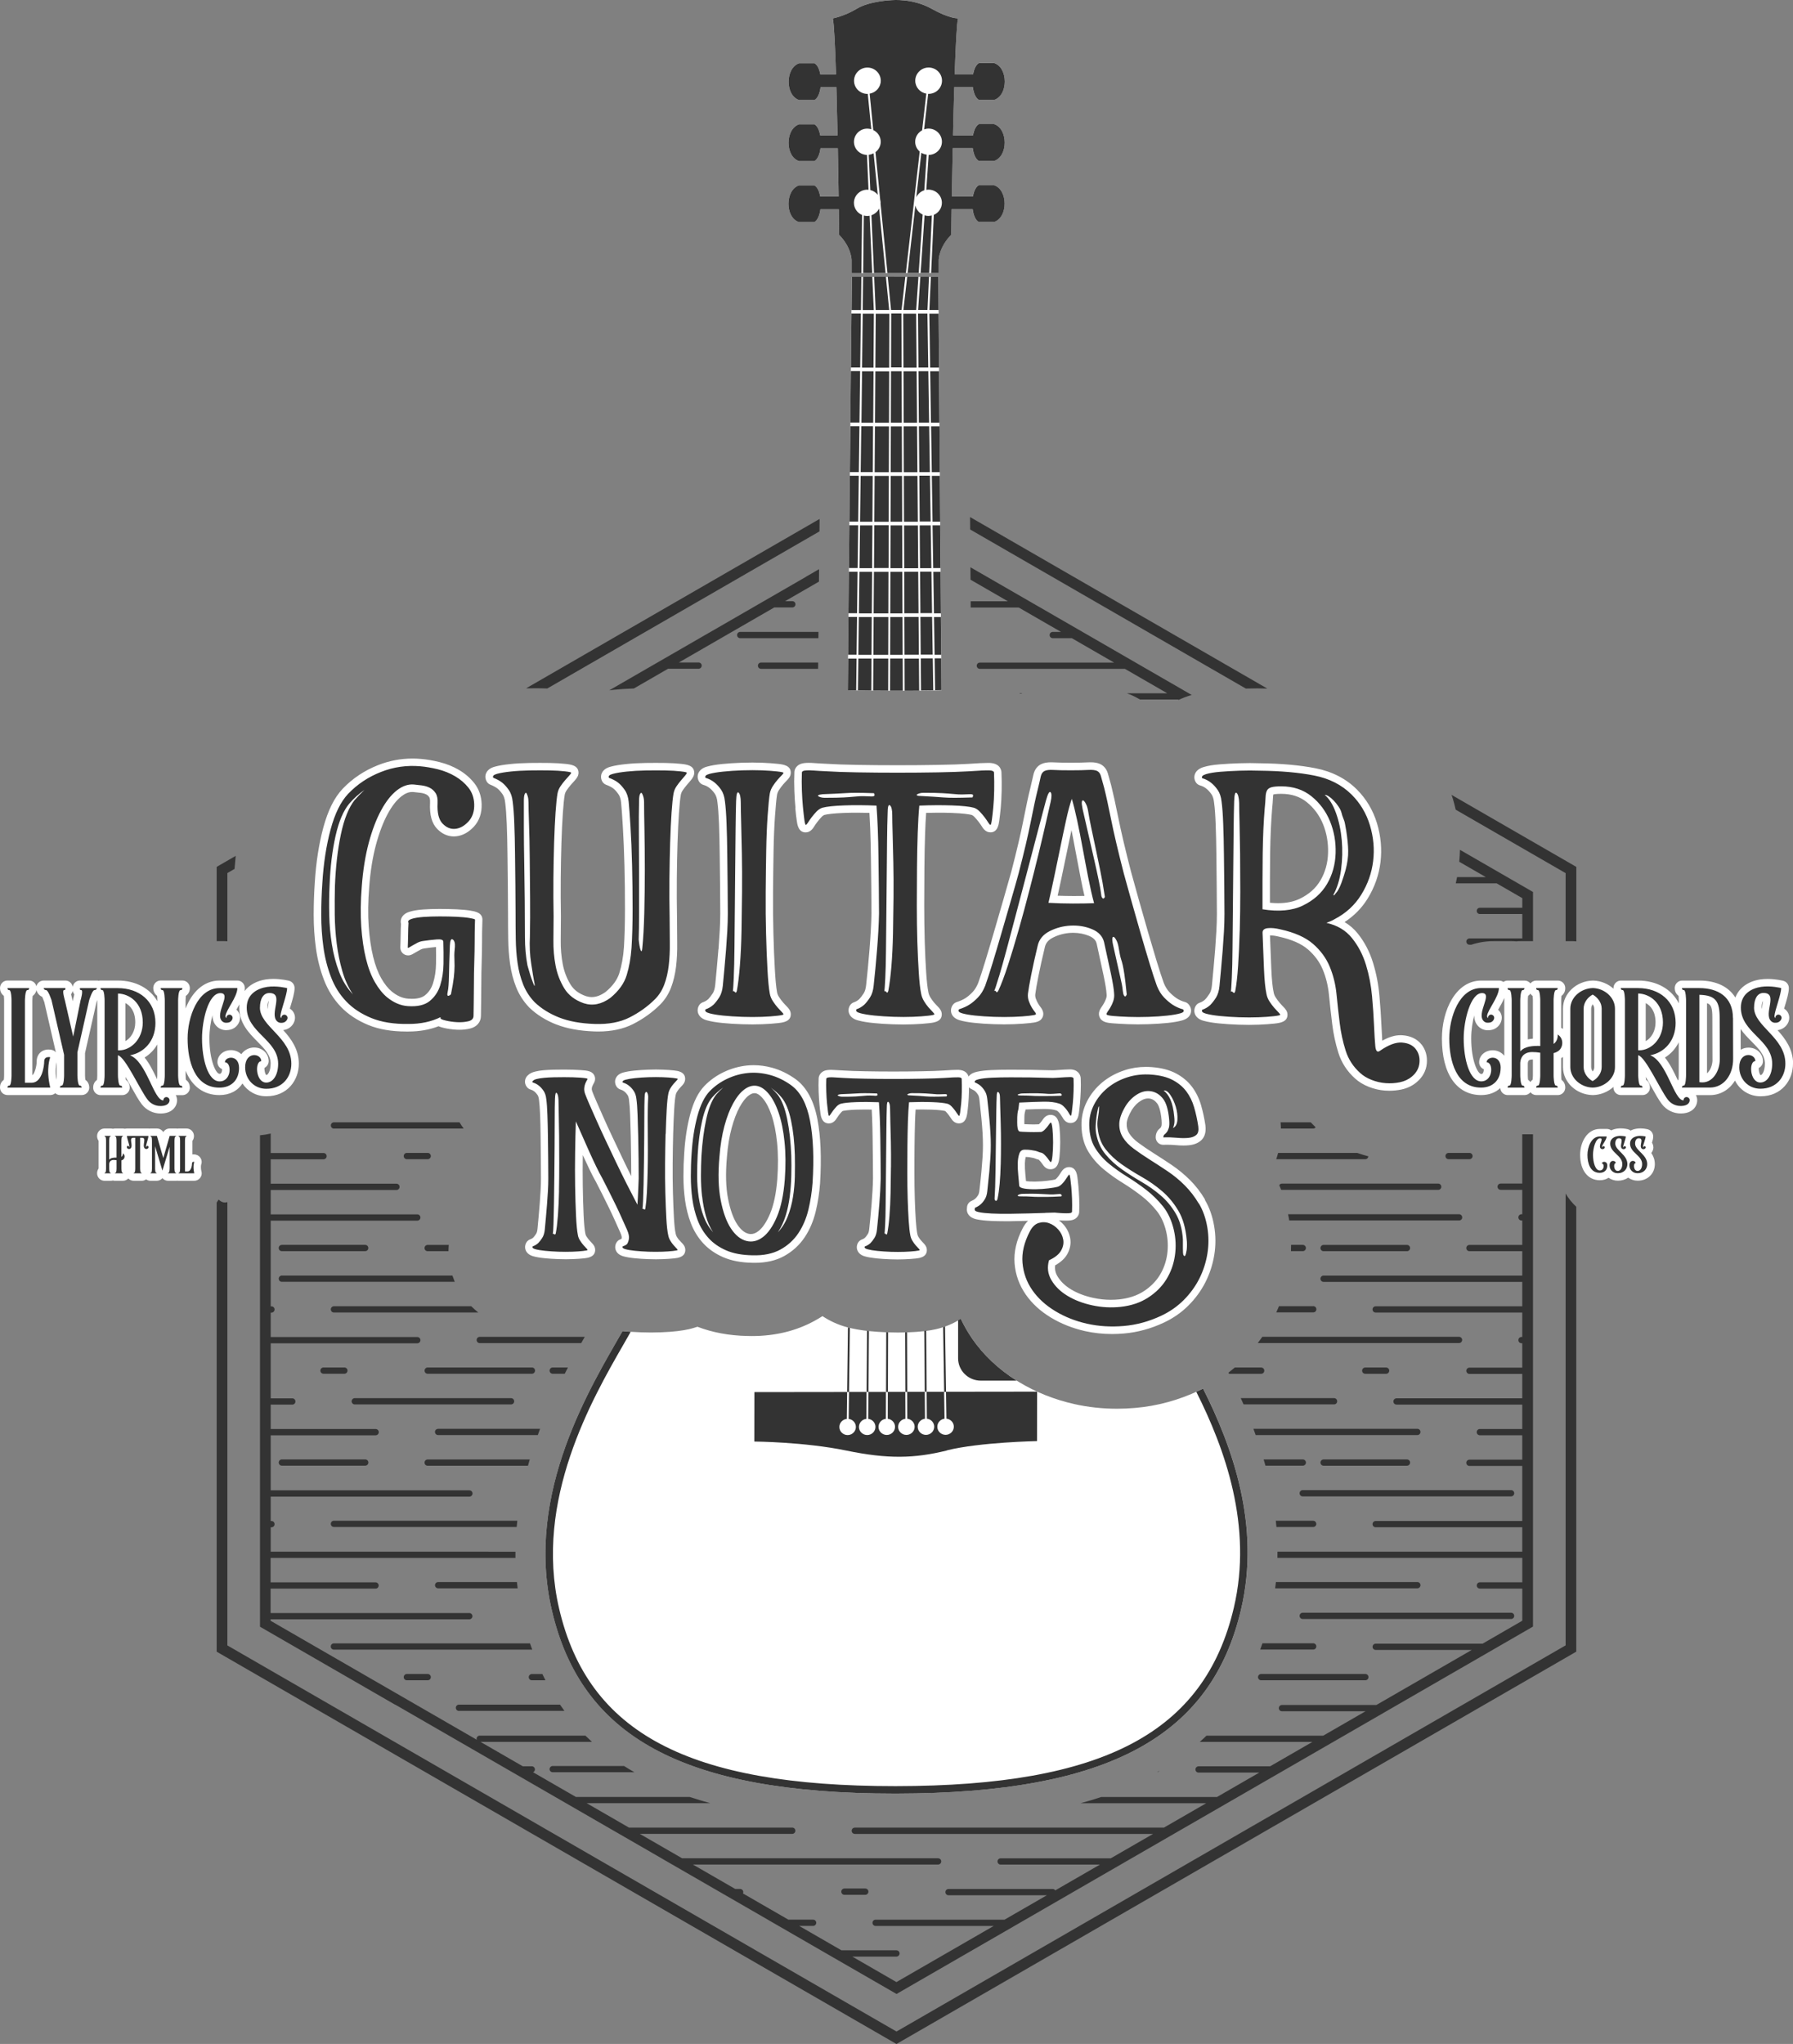 <?xml version="1.0" encoding="UTF-8"?><svg id="a" xmlns="http://www.w3.org/2000/svg" viewBox="0 0 480 547"><rect x="0" y="0" width="480" height="547" fill="#808080" stroke="none"/><path id="b" d="M251.2,74.09l.84,110.65c-.38,0-.77,.02-1.17,.02-3.42,.06-7.02,.09-10.68,.09s-7.22-.03-10.62-.09c-.94-.02-1.81-.04-2.63-.06l1.1-110.58,23.15-.03Zm-33.2-24.49h-4.1c-3.74,1.26-3.79,8.6-.01,9.85h4.1c.88-.48,1.43-1.86,1.64-3.44h4.92c.06,4.17,.09,6.84,.09,6.84,3.28,3.34,3.33,6.69,3.33,6.69v3.56l23.31-.03v-3.56s.06-3.34,3.35-6.69c0,0,.04-2.67,.1-6.84h5.65c.21,1.57,.75,2.95,1.63,3.42h4.1c3.78-1.26,3.74-8.6,.01-9.85h-4.1c-.8,.44-1.32,1.6-1.56,2.99h-5.67c.06-3.74,.15-8.21,.25-12.9h5.36c.21,1.57,.75,2.95,1.63,3.42h4.1c3.78-1.26,3.74-8.6,.01-9.85h-4.1c-.8,.44-1.32,1.6-1.56,2.99h-5.37c.1-4.35,.21-8.78,.34-12.9h4.97c.21,1.57,.75,2.95,1.63,3.42h4.1c3.78-1.26,3.74-8.6,.01-9.85h-4.1c-.8,.44-1.32,1.6-1.56,2.99h-4.94c.26-7.57,.56-13.53,.89-14.98,0,0-2.08,.22-7.12-2.58C244.3-.5,238.77,.04,238.77,.04c0,0-5.98,.22-9.37,2.28-3.4,2.05-6.45,2.6-6.45,2.6,.33,1.45,.62,7.41,.86,14.98h-4.21c-.25-1.38-.76-2.54-1.56-2.97h-4.1c-3.74,1.26-3.79,8.6-.01,9.85h4.1c.89-.48,1.43-1.86,1.64-3.44h4.24c.11,4.11,.22,8.54,.31,12.9h-4.64c-.25-1.38-.76-2.54-1.56-2.97h-4.1c-3.74,1.26-3.79,8.6-.01,9.85h4.1c.89-.48,1.43-1.86,1.64-3.44h4.64c.09,4.68,.16,9.16,.22,12.9h-4.94c-.24-1.38-.76-2.54-1.56-2.97Zm103,322.53c-5.48,2.59-11.26,4.16-17.18,4.66-1.61,.14-3.23,.21-4.8,.21-3.89,0-7.74-.42-11.44-1.25-5.33-1.2-10.32-3.19-14.82-5.91-5.1-3.09-9.3-6.99-12.49-11.6-1.17-1.7-2.18-3.47-3.04-5.3-2.03,1.29-4.29,2.24-6.68,2.78-.95,.22-1.94,.38-3.12,.52-1.31,.15-2.78,.26-4.46,.32-.82,.03-1.69,.05-2.59,.05-.85,0-1.73-.02-2.64-.05-1.8-.06-3.52-.18-5.11-.34-2.15-.22-4.06-.56-5.81-1.02-2.38-.63-4.63-1.65-6.64-2.98-.68,.44-1.38,.85-2.09,1.24-4.93,2.72-10.59,4.09-16.8,4.09-.38,0-.77,0-1.17-.02-4.85-.09-9.37-.92-13.41-2.47-.74,.26-1.5,.47-2.26,.65-.97,.22-1.97,.38-3.14,.52-1.3,.15-2.76,.26-4.45,.32-.82,.03-1.69,.05-2.6,.05-.85,0-1.73-.02-2.65-.05-1.76-.06-3.42-.17-4.95-.33-8.27,14.52-26.26,43.21-18.92,74.71,7.85,33.65,34.81,49.12,92.2,49.05,57.39-.07,84.39-15.59,92.31-49.26,5.31-22.56-2.37-43.65-10.18-59.14-.35,.18-.7,.36-1.06,.53ZM53.95,313.54c.14,.59,0,1.22-.38,1.7-.38,.48-.96,.76-1.57,.76h-4.19c-.12,0-.23,0-.34-.03-.11,.02-.22,.03-.34,.03h-2.12c-.61,0-1.16-.27-1.53-.71-.37,.44-.92,.71-1.53,.71h-1.65c-.44,0-.85-.14-1.19-.39-.33,.25-.74,.39-1.19,.39h-2.12c-.56,0-1.08-.24-1.45-.62-.37,.38-.88,.62-1.45,.62h-2.11c-.2,0-.39-.03-.57-.08-.18,.05-.38,.08-.58,.08h-1.65c-1.01,0-1.85-.75-1.98-1.74-.07-.55,.07-1.1,.38-1.55v-7.41c-.32-.45-.46-1-.38-1.55,.13-1,.98-1.74,1.98-1.74h1.65c.2,0,.39,.03,.58,.08,.18-.05,.38-.08,.57-.08h2.11c.19,0,.37,.03,.54,.07,.17-.05,.35-.07,.54-.07h5.74c.1,0,.19,0,.28,.02,.09-.01,.19-.02,.28-.02h1.72c.71,0,1.35,.37,1.71,.96,.36-.58,1-.96,1.71-.96h1.71c.12,0,.23,0,.34,.03,.11-.02,.22-.03,.34-.03h2.12c1.01,0,1.86,.75,1.98,1.75,.07,.56-.07,1.12-.4,1.56v3.63c.1-.01,.21-.02,.31-.02,.31,0,.57,.05,.69,.09,.55,.15,1.01,.53,1.27,1.04,.26,.51,.28,1.11,.07,1.64h0s-.19,.68,.09,1.85Zm426.05-28.86c0,4.33-2.99,8.71-8.7,8.71-3.02,0-5.58-1.69-6.83-4.21-1.46,2.39-3.86,3.89-6.68,3.89h-3.78c.22,.41,.35,.88,.35,1.37,0,1.17-.62,2.25-1.67,2.88-.66,.42-1.66,.67-2.7,.67-2,0-3.84-.9-5.06-2.47-.84-1.09-1.88-2.94-2.97-4.9-.38-.68-.86-1.55-1.37-2.43,.01,.25,.04,.53,.07,.77,.16,.11,.31,.24,.44,.39,.68,.78,.62,1.7,.59,1.97-.13,1-.98,1.74-1.98,1.74h-5.78c-1,0-1.85-.74-1.98-1.73-.01-.09-.03-.25-.02-.45l-.02,.02c-1.5,1.35-3.51,2.14-5.5,2.16h-.07c-4.36-.1-7.92-3.46-7.92-7.5v-2.7c-.14,.1-.29,.2-.44,.29-.01,0-.03,.02-.04,.02v4.63c0,.35,.04,.82,.08,1.18,.15,.11,.29,.23,.41,.37,.68,.78,.62,1.71,.58,1.98-.13,.99-.98,1.73-1.98,1.73h-5.75c-.63,0-1.2-.29-1.57-.76-.37,.46-.94,.76-1.57,.76h-4.51c-1,0-1.85-.74-1.98-1.74,0-.04,0-.08-.01-.14-1.26,1.2-3.03,1.88-5.13,1.88-6.57,0-10.5-5.66-10.5-15.14,0-7.51,3.69-15.5,10.54-15.5h4.76c.43,0,.84,.14,1.16,.37,.33-.24,.73-.37,1.16-.37h4.51c.63,0,1.2,.3,1.57,.76,.37-.47,.94-.76,1.57-.76h5.75c1,0,1.85,.74,1.98,1.73,.04,.27,.1,1.2-.58,1.98-.12,.14-.26,.27-.41,.37-.04,.36-.08,.84-.08,1.19v7.37c.05,.03,.11,.06,.16,.09,.11,.07,.22,.14,.32,.22v-5.45c0-4.04,3.58-7.41,7.99-7.5,.01,0,.12,0,.15,0,2.08,.07,3.97,.89,5.38,2.17,0-.19,0-.35,.02-.43,.13-.99,.98-1.74,1.98-1.74h4.62c5.04,0,9,2.35,10.87,6.09v-.82c0-.35-.03-.82-.07-1.19-.15-.11-.29-.23-.41-.37-.68-.78-.62-1.7-.59-1.97,.13-.99,.98-1.74,1.98-1.74h4.65c4.46,0,7.81,1.66,9.58,4.54,.96-2.55,3.33-4.33,6.66-4.84,.63-.09,1.29-.14,1.98-.14,2.22,0,4.1,.48,4.18,.5,.88,.23,1.5,1.02,1.5,1.94,0,1.26-.52,2.99-1.07,4.83-.07,.22-.13,.45-.2,.68,.83,.5,1.38,1.41,1.38,2.45,0,1.39-1.02,2.71-2.42,3.15-.24,.07-.47,.13-.71,.16,2.06,2.28,4.16,5.1,4.16,8.98Zm-77.28-16.98c0-.18,0-.4-.02-.62-.42,1.02-.99,2.01-1.52,2.94-.04,.07-.08,.14-.12,.22,.6,.52,.98,1.29,.98,2.15,0,1.43-1.11,2.82-2.53,3.18-.35,.08-.73,.15-1.18,.15-.94,0-1.79-.33-2.45-.95-.93-.87-1.22-1.95-1.21-3.04-.47,1.73-.82,3.88-.82,6.17,0,5.9,1.74,9.51,2.69,9.51,.24,0,.34-.06,.46-.24,.19-.31,.24-.74,.21-1.03-.72-.3-1.23-1.01-1.23-1.85,0-1.81,1.59-3.22,3.63-3.22,1.12,0,2.29,.47,3.1,1.47v-14.83Zm7.65,15.85s-.1,0-.15,0c-.27,0-.76,.03-.97,.26-.23,.25-.25,.78-.25,.78,0,.05,0,.1,0,.15v3.05c0,.35,.04,.82,.08,1.18,.14,.09,.26,.2,.38,.33,.09,.09,.16,.19,.23,.28,.05-.08,.11-.16,.18-.24,.12-.14,.26-.27,.42-.38,.04-.36,.08-.84,.08-1.18v-4.25Zm0-15.85c0-.34-.03-.81-.08-1.18-.15-.11-.29-.23-.41-.37-.07-.08-.13-.16-.18-.24-.07,.1-.14,.19-.23,.28-.12,.12-.24,.23-.38,.33-.05,.36-.08,.83-.08,1.19v10.44c.45-.09,.91-.15,1.36-.19v-10.26Zm16.43,2.24c0-.43-.17-.83-.42-1.17-.25,.34-.41,.74-.41,1.17v15.63c0,.43,.17,.83,.42,1.17,.25-.34,.42-.74,.42-1.17v-15.63Zm16.4,3.69c0-2.92-1.27-4.46-2.63-5.19v10.19c1.45-.81,2.63-2.62,2.63-5Zm6.21,5.31c-.84,1.7-2.11,3.1-3.7,4.08,1.37,1.69,2.42,3.88,3.38,5.91,.03,.06,.06,.12,.09,.18,.05-.04,.11-.09,.16-.12,.04-.37,.07-.84,.07-1.19v-8.86Zm9.03,4.67c0-1.67-.01-4.58-.02-7.06,0-1.84-.01-3.45-.01-4.13,0-2.63-.28-3.59-1.43-3.95v18.76c.9-.73,1.47-2.23,1.47-3.62Zm13.17-13.96c0,.13,.01,.27,.03,.41,.05-.36,.11-.7,.16-1.02,.06-.35,.14-.81,.18-1.17-.16,.22-.38,.77-.38,1.79Zm.87,15.02c0-2.34-1.65-4-3.55-5.93-1.01-1.02-2.08-2.1-2.95-3.35,0,.46,.02,4.23,.02,5.53,.66-.38,1.38-.56,2.09-.56,2.17,0,3.87,1.6,3.87,3.64,0,.79-.46,1.47-1.12,1.8-.08,.64,.17,1.73,.49,1.93,.39-.01,1.14-1.03,1.14-3.05Zm-29.87,22.38c0-.45-.13-.88-.36-1.24,.18-.59,.32-1.15,.32-1.67,0-.92-.63-1.73-1.53-1.94-.09-.02-.92-.22-1.89-.22-.3,0-.62,.02-.94,.06-.63,.09-1.2,.27-1.69,.53-.22-.18-.48-.31-.77-.38-.09-.02-.91-.22-1.89-.22-.3,0-.62,.02-.94,.06-.59,.09-1.12,.25-1.59,.48-.33-.24-.74-.39-1.18-.39h-1.84c-3.44,0-5.3,3.57-5.3,6.93,0,4.13,2.07,6.8,5.28,6.8,.9,0,1.7-.24,2.34-.67,.69,.5,1.55,.79,2.49,.79,1.06,0,2.01-.3,2.76-.82,.7,.52,1.58,.82,2.54,.82,2.66,0,4.59-1.87,4.59-4.45,0-1.2-.41-2.17-.95-2.96,.35-.43,.56-.97,.56-1.53Zm-366.77-31.36c2.07,2.28,4.16,5.1,4.16,8.98,0,4.33-2.99,8.71-8.71,8.71-2.7,0-5.03-1.35-6.39-3.43-1.23,1.95-3.41,3.11-6.15,3.11-4.22,0-7.35-2.33-9.06-6.5v1.24c0,.34,.03,.8,.08,1.17,.16,.11,.31,.25,.45,.4,.68,.78,.62,1.7,.59,1.97-.13,.99-.98,1.74-1.98,1.74h-1.78c.23,.41,.35,.88,.35,1.37,0,1.17-.63,2.25-1.68,2.88-.66,.42-1.66,.67-2.7,.67-2,0-3.84-.9-5.06-2.47-.85-1.09-1.88-2.94-2.97-4.9-.38-.68-.87-1.56-1.38-2.44,.01,.25,.04,.54,.07,.78,.16,.11,.31,.24,.44,.39,.68,.78,.62,1.7,.59,1.97-.13,.99-.98,1.74-1.98,1.74h-5.79c-1,0-1.85-.74-1.98-1.74-.03-.26-.1-1.19,.59-1.97,.13-.14,.27-.27,.42-.38,.04-.37,.07-.84,.07-1.18,0,0,0-20.16,0-20.19-.08,.23-.16,.45-.21,.61l-3.07,13.61v5.96c0,.3,.04,.79,.09,1.18,.13,.09,.26,.2,.37,.32,.69,.73,.68,1.63,.67,1.89-.07,1.05-.94,1.87-2,1.87h-5.79c-.5,0-.96-.18-1.31-.49-.36,.31-.82,.49-1.31,.49H2c-1,0-1.85-.74-1.98-1.74-.04-.26-.1-1.19,.59-1.97,.13-.14,.27-.27,.42-.38,.04-.37,.07-.84,.07-1.18v-20.1c0-.34-.03-.81-.07-1.18-.15-.11-.29-.23-.42-.38-.68-.78-.62-1.7-.59-1.97,.13-.99,.98-1.74,1.98-1.74H7.8c.93,0,1.73,.64,1.94,1.53,.07-.29,.2-.56,.4-.8,.38-.46,.95-.73,1.55-.73h5.79c.82,0,1.56,.5,1.86,1.26,.05,.13,.09,.26,.12,.39,.03-.13,.07-.26,.12-.39,.3-.76,1.04-1.26,1.86-1.26h4.52c.16,0,.32,.02,.48,.06,.15-.04,.31-.06,.48-.06h4.63c4.78,0,8.6,2.11,10.58,5.52v-.25c0-.34-.03-.82-.07-1.19-.15-.11-.29-.23-.42-.38-.68-.78-.62-1.7-.59-1.97,.13-.99,.98-1.74,1.98-1.74h5.79c1,0,1.85,.74,1.98,1.74,.04,.26,.1,1.19-.59,1.97-.13,.15-.28,.29-.45,.4-.04,.36-.08,.83-.08,1.18v2.2c1.67-4.27,4.75-7.48,9.09-7.48h4.77c1.1,0,2,.9,2,2,0,.27-.02,.54-.06,.81,1.23-1.61,3.2-2.72,5.71-3.11,.63-.09,1.29-.14,1.98-.14,2.22,0,4.11,.48,4.19,.5,.88,.23,1.5,1.02,1.5,1.94,0,1.26-.52,2.99-1.07,4.83-.07,.22-.14,.45-.2,.68,.83,.5,1.38,1.41,1.38,2.45,0,1.39-1.02,2.71-2.43,3.15-.24,.07-.47,.12-.71,.16Zm-60.89,5.92l-3.07-13.35v-.03c-.28-.77-.47-1.22-.6-1.47-.82-.34-1.34-1.08-1.53-1.8-.07,.36-.22,.78-.56,1.17-.13,.15-.28,.28-.44,.39-.05,.36-.08,.82-.09,1.23v19.97c.53-.24,1.16-2.27,1.16-3.66,0-1.88,1.3-3.19,3.16-3.19,.47,0,.84,.08,.97,.12,.39,.1,.73,.32,.99,.61Zm.21,2.58c-.18,.78-.43,2.44-.08,4.79h0c.04-.37,.07-.84,.07-1.18v-3.6Zm4.74-18.08c-.04-.05-.08-.1-.12-.16-.16-.23-.27-.49-.33-.76-.06,.27-.17,.53-.33,.76-.03,.04-.06,.09-.1,.13,.05,.24,.13,.57,.25,.99,0,.02,.03,.11,.03,.13l.17,.75,.13-.66c.02-.09,.04-.17,.07-.26,.06-.21,.15-.58,.22-.93Zm16.31,7.51c0-2.92-1.27-4.47-2.64-5.19v10.19c1.45-.81,2.64-2.62,2.64-5Zm5.9,5.89c-.83,1.44-1.99,2.63-3.4,3.5,1.35,1.66,2.39,3.81,3.34,5.81,.03-.34,.06-.73,.06-1.03v-8.28Zm29.47-9.87c0,.14,.01,.29,.04,.43,.05-.37,.11-.72,.17-1.05,.06-.35,.14-.81,.18-1.18-.17,.23-.38,.81-.38,1.79Zm.88,15.02c0-2.34-1.65-4-3.56-5.93-2.27-2.3-4.85-4.9-4.85-9.1,0-.28,.01-.56,.04-.84-.22,.41-.46,.81-.68,1.2-.04,.07-.08,.14-.12,.22,.6,.52,.98,1.29,.98,2.15,0,1.43-1.11,2.82-2.54,3.18-.35,.08-.73,.15-1.18,.15-.94,0-1.79-.33-2.45-.95-.94-.88-1.23-1.97-1.21-3.07-.48,1.73-.83,3.89-.83,6.19,0,5.9,1.75,9.51,2.7,9.51,.24,0,.35-.06,.47-.25,.19-.31,.24-.73,.21-1.02-.72-.3-1.23-1.01-1.23-1.85,0-1.81,1.6-3.22,3.63-3.22,.97,0,1.98,.35,2.76,1.09,.87-1.22,2.19-1.79,3.45-1.79,2.17,0,3.88,1.6,3.88,3.64,0,.79-.46,1.47-1.12,1.8-.08,.64,.17,1.73,.49,1.93,.4-.01,1.15-1.03,1.15-3.05Zm140.45-68.4c.13,1.4,.26,2.52,.4,3.44,.14,.99,.44,3.06,2.36,3.06,1.31,0,1.99-1.1,2.28-1.57,.21-.35,.5-.76,.86-1.23,.34-.45,.73-.91,1.16-1.36,.23-.25,.47-.42,.71-.51,.77-.19,2.3-.43,5.31-.54,1.11-.04,2.27-.06,3.47-.06,1.06,0,2.16,.02,3.29,.05,.08,1.24,.15,2.65,.21,4.21,.09,2.39,.16,4.99,.19,7.74,.03,2.74,.06,5.44,.1,8.08,.03,2.64,.05,4.94,.05,6.87-.06,2.87-.24,6.1-.52,9.59-.28,3.48-.59,6.7-.91,9.57-.1,.96-.32,1.71-.65,2.23-.42,.65-.84,1.19-1.23,1.59-.43,.38-.88,.64-1.37,.8-.47,.15-.86,.48-1.11,.9-.4,.69-.46,1.49-.16,2.19,.54,1.29,1.97,1.67,2.44,1.79,1.07,.29,2.4,.51,4.06,.68,1.57,.16,3.33,.28,5.24,.34,.95,.03,1.87,.05,2.76,.05s1.75-.02,2.58-.05c1.68-.07,3.07-.16,4.23-.3,1.38-.15,3.46-.39,3.46-2.37,0-.9-.54-1.56-1.07-2.09-.29-.29-.63-.65-1.01-1.09-.33-.38-.66-.84-.99-1.39-.26-.43-.43-.86-.52-1.37-.24-1.19-.44-2.97-.59-5.28-.16-2.42-.29-5.17-.38-8.2-.09-3.12-.14-6.4-.14-9.74s.02-6.81,.05-10.12c.03-3.28,.09-6.39,.19-9.23,.07-2.02,.16-3.83,.28-5.4,1.14-.03,2.26-.05,3.33-.05,1.21,0,2.38,.02,3.51,.06,3.04,.11,4.58,.35,5.35,.54,.24,.09,.48,.26,.71,.5,.42,.45,.81,.91,1.16,1.36,.35,.46,.64,.88,.86,1.23,.26,.43,.97,1.57,2.28,1.57,1.92,0,2.22-2.06,2.36-3.05,.13-.9,.26-2.03,.4-3.44,.13-1.38,.21-2.95,.25-4.65,.03-1.68,.02-3.33-.05-4.82,0-.42-.15-2.5-3.18-2.62-.14,0-.3,0-.49,0-1.01,0-2.68,.08-5.09,.25-2.09,.13-4.89,.22-8.33,.28-3.47,.06-7.1,.09-10.78,.09s-7.29-.03-10.73-.09c-3.4-.06-6.12-.16-8.12-.29-1.38-.06-2.49-.13-3.3-.19-.62-.05-1.15-.07-1.59-.07-.25,0-.47,0-.67,.02-.78,.05-1.33,.18-1.76,.4-.88,.44-1.4,1.27-1.4,2.14-.07,1.58-.07,3.24,0,4.94,.06,1.69,.16,3.24,.3,4.61Zm-20.58,37.76c-.13,1.68-.27,3.34-.43,4.98-.16,1.66-.31,3.2-.43,4.58-.1,.95-.32,1.7-.65,2.23-.42,.65-.84,1.19-1.23,1.59-.43,.37-.88,.64-1.37,.8-.47,.15-.86,.48-1.11,.91-.39,.69-.45,1.49-.16,2.19,.53,1.28,1.92,1.66,2.38,1.78,1.04,.29,2.36,.51,4.02,.68,1.57,.16,3.35,.28,5.28,.34,.97,.03,1.9,.05,2.79,.05s1.76-.02,2.59-.05c1.68-.07,3.07-.16,4.23-.3,1.38-.15,3.46-.39,3.46-2.37,0-.9-.54-1.56-1.07-2.09-.29-.29-.63-.65-1.01-1.09-.35-.4-.71-.89-1.08-1.45-.27-.41-.44-.83-.52-1.27-.24-1.31-.44-3.38-.59-6.16-.16-2.79-.29-6.01-.38-9.55-.1-3.53-.13-7.27-.1-11.12,.03-3.91,.08-7.6,.14-11.07,.06-3.41,.19-6.51,.38-9.22,.19-2.67,.37-4.6,.55-5.71,.08-.44,.25-.86,.52-1.27,.37-.57,.74-1.06,1.08-1.46,.38-.44,.72-.8,1.01-1.09,.53-.53,1.07-1.19,1.07-2.09,0-1.98-2.08-2.21-3.46-2.37-1.17-.13-2.55-.23-4.23-.3-.83-.03-1.69-.05-2.59-.05s-1.83,.02-2.79,.05c-1.93,.07-3.71,.18-5.28,.34-1.66,.17-2.98,.4-4.02,.68-.46,.13-1.85,.51-2.38,1.79-.29,.7-.23,1.5,.17,2.19,.26,.45,.69,.79,1.19,.93,.64,.18,1.19,.47,1.7,.88,.48,.39,.95,.9,1.37,1.52,.35,.52,.58,1.25,.68,2.25,.18,1.34,.32,3.25,.42,5.69,.09,2.46,.16,5.16,.19,8.03l.1,8.61c.03,2.86,.05,5.34,.05,7.44,0,1.42-.05,2.95-.14,4.57-.1,1.65-.21,3.31-.33,4.98Zm73.81-4.76l2.5-8.61c.83-2.86,1.53-5.33,2.11-7.43,1.45-5.59,2.54-10.23,3.23-13.77,.71-3.62,1.33-6.51,1.85-8.57,.37-1.55,.64-2.71,.8-3.46,.36-1.73,1.33-2.54,2.08-2.91,.7-.35,1.57-.51,2.65-.51,.22,0,.46,0,.71,.02,1.01,.06,2.57,.09,4.64,.09s3.51-.03,4.49-.09c.27-.02,.53-.02,.76-.02,1,0,1.8,.14,2.46,.42,.75,.33,1.73,1.05,2.18,2.62,.19,.67,.49,1.72,.87,3.13,.53,2.1,1.17,5.01,1.91,8.69,.72,3.61,1.86,8.45,3.39,14.38,.57,2.07,1.25,4.55,2.06,7.42,.8,2.86,1.62,5.72,2.45,8.59,.83,2.86,1.63,5.55,2.39,8.05,.76,2.48,1.39,4.42,1.89,5.78,.39,.97,.9,1.8,1.48,2.41,.67,.69,1.33,1.25,1.97,1.68,.69,.44,1.44,.78,2.19,.98,.39,.1,.74,.32,1,.63,.6,.69,.81,1.55,.57,2.36-.27,.92-1.02,1.56-2.24,1.92-.99,.29-2.27,.52-3.91,.69-1.54,.16-3.29,.28-5.19,.34-.95,.03-1.88,.05-2.77,.05s-1.77-.02-2.61-.05c-1.66-.06-3.08-.15-4.23-.24-1.23-.11-2.9-.25-3.46-1.67-.24-.58-.32-1.46,.46-2.57,.21-.29,.43-.65,.69-1.08,.22-.36,.42-.8,.6-1.31,.13-.36,.17-.74,.13-1.16-.06-1.11-.34-2.81-.83-5.12-.51-2.42-1.12-5.22-1.82-8.4-.14-.56-.51-1.44-2.04-2.08-1.31-.54-2.72-.82-4.21-.82-.2,0-.4,0-.6,.01-1.72,.08-3.36,.51-4.86,1.27-1.23,.62-1.92,1.44-2.17,2.57-.7,2.89-1.27,5.48-1.72,7.75-.44,2.21-.72,3.84-.84,4.87-.03,.37,.01,.75,.14,1.11,.18,.51,.38,.94,.59,1.3,.25,.41,.47,.73,.66,.97,.98,1.23,.83,2.2,.53,2.81-.59,1.18-1.87,1.32-3.35,1.49-1.17,.13-2.57,.23-4.28,.3-.84,.03-1.71,.05-2.61,.05s-1.82-.02-2.77-.05c-1.9-.06-3.65-.18-5.19-.35-1.64-.17-2.92-.4-3.91-.69-1.19-.35-1.95-.97-2.25-1.85-.26-.76-.12-1.59,.37-2.28,.25-.34,.59-.6,1-.73,.99-.33,1.79-.69,2.38-1.07,.61-.39,1.25-.94,1.91-1.62,.59-.61,1.09-1.44,1.51-2.47,.47-1.3,1.11-3.25,1.86-5.72,.77-2.51,1.57-5.2,2.4-8.05Zm17-9.55c1.37,.05,2.72,.08,4.05,.08,1.12,0,2.16,0,3.13-.03-.32-1.35-.64-2.83-.95-4.42-.51-2.59-1.01-5.22-1.5-7.87-.33-1.82-.68-3.61-1.03-5.32-.36,1.69-.73,3.45-1.1,5.27-.55,2.65-1.09,5.27-1.64,7.85-.34,1.6-.66,3.09-.96,4.44Zm39.48,81.34c-1.16-1.96-2.53-3.74-4.07-5.27-1.51-1.5-3.16-2.86-4.91-4.04-1.63-1.09-3.25-2.15-4.82-3.14-1.48-.93-2.86-1.88-4.11-2.8-1.07-.79-1.89-1.64-2.43-2.52-.47-.77-.69-1.61-.66-2.54,.03-.97,.52-2.26,1.38-3.71,.7-1.1,1.51-1.92,2.49-2.5,.64-.39,1.25-.57,1.85-.57,.17,0,.35,.02,.51,.04,.74,.14,1.34,.54,1.9,1.26,.35,.45,.96,1.62,1.21,4.47,.1,1.14-.01,1.51-.01,1.52-.11,.35-.19,.47-.19,.47h0c-.14,.17-.24,.25-.3,.3-.4,.31-1.07,1.04-1.07,2.35,0,.54,.22,1.06,.61,1.44,.37,.36,.87,.56,1.39,.56,.02,0,.05,0,.07,0,.32-.01,.64-.02,.95-.02,.79,0,1.59,.04,2.37,.11,.71,.07,1.39,.1,2.02,.1,.52,0,1.02-.02,1.48-.07,1.32-.13,2.4-.55,3.21-1.25,.71-.61,1.5-1.81,1.21-4.08-.28-1.89-.68-3.71-1.17-5.41-.54-1.85-1.36-3.5-2.43-4.92-1.1-1.45-2.54-2.65-4.28-3.57-1.73-.92-3.9-1.48-6.47-1.68-.54-.04-1.07-.06-1.6-.06-1.93,0-3.82,.29-5.61,.87-2.26,.73-4.29,1.82-6.01,3.24-1.74,1.43-3.13,3.16-4.14,5.14-1.03,2.03-1.52,4.21-1.47,6.46,.05,2.69,.66,5.02,1.81,6.92,1.08,1.78,2.47,3.39,4.12,4.76,1.56,1.3,3.28,2.53,5.11,3.65,1.69,1.04,3.36,2.2,4.97,3.44,1.54,1.18,2.94,2.56,4.16,4.1,1.14,1.43,1.98,3.26,2.5,5.44,.48,2.04,.57,4.13,.27,6.19-.3,2.04-.98,3.92-2.02,5.59-1.04,1.66-2.47,3.09-4.27,4.25-1.78,1.15-3.96,1.88-6.48,2.16-.77,.08-1.55,.12-2.32,.12-1.54,0-3.1-.17-4.63-.5-2.3-.49-4.32-1.26-6.02-2.29-1.6-.97-2.82-2.15-3.62-3.5-.56-.94-.76-1.89-.62-2.94,1.48-.82,2.56-1.8,3.21-2.94,.8-1.41,1.07-2.86,.81-4.33-.25-1.35-.85-2.58-1.79-3.64-.38-.43-.79-.8-1.22-1.13,.4,.03,.74,.05,1.03,.06,.32,.01,.61,.02,.87,.02,.29,0,.53,0,.73-.02,.63-.04,1.09-.15,1.48-.34,.81-.4,1.31-1.21,1.31-2.01,.05-1.13,.05-2.32,0-3.54-.05-1.18-.12-2.29-.21-3.3-.09-.98-.19-1.8-.28-2.46-.1-.73-.38-2.66-2.25-2.66-1.25,0-1.9,1.05-2.11,1.39-.16,.26-.36,.57-.61,.91-.2,.29-.44,.57-.7,.82-.1,.1-.2,.17-.3,.21-.3,.08-.89,.19-2.05,.33-1.04,.13-2.11,.2-3.19,.22h-.45c-.76,0-1.47-.04-2.09-.12-.04-.53-.1-1.14-.17-1.81-.1-1.02-.15-2.01-.13-2.93,.02-.66,.09-1.24,.22-1.73,.5,.01,.81,.04,.99,.07,.39,.06,.73,.12,1.02,.19,.17,.04,.32,.08,.43,.13,.33,.15,.68,.27,1.04,.34,.02,.01,.04,.04,.07,.06,.23,.23,.44,.46,.6,.68,.19,.25,.35,.46,.48,.65,.66,.98,1.45,1.18,2,1.18,2.08,0,2.32-2.33,2.43-3.46,.12-1.17,.18-2.46,.18-3.82s-.06-2.65-.18-3.83c-.11-1.12-.35-3.45-2.43-3.45-.55,0-1.34,.21-2.01,1.2-.11,.17-.27,.38-.46,.63-.17,.22-.38,.45-.61,.68h0c-.17,.01-.38,.02-.62,.03-.28,.01-.57,.02-.87,.02s-.62,0-.95-.02c-.52-.02-1.01-.03-1.47-.05,0-.16-.01-.34-.01-.56,0-1.42,.04-1.86,.05-1.99,.03-.21,.05-.38,.07-.47,.06-.2,.12-.44,.18-.74,0-.04,.02-.09,.03-.16,1.89-.08,3.51-.14,4.84-.15h.27c1.33,0,2.39,.13,3.17,.41,.13,.04,.27,.13,.42,.27,.26,.24,.49,.5,.68,.78,.22,.32,.4,.59,.52,.81,.53,.99,1.25,1.49,2.13,1.49,1.87,0,2.15-1.94,2.25-2.66,.09-.66,.19-1.49,.28-2.5,.09-.99,.16-2.09,.21-3.29,.05-1.2,.05-2.38,0-3.43,0-1.19-.9-2.47-2.88-2.47-.64,0-1.89,.07-3.93,.21-.04,0-.07,0-.11,.01-.13,.02-.34,.02-.64,.02-.39,0-.9-.01-1.51-.03-1.3-.04-2.79-.08-4.48-.1-1.68-.02-3.44-.03-5.28-.03s-3.56,.03-5.07,.1c-1.63,.08-2.91,.23-3.91,.46-.7,.16-1.66,.47-2.22,1.28-.2-.7-.82-1.73-2.71-1.8-.1,0-.22,0-.36,0-.73,0-1.92,.06-3.63,.18-1.46,.09-3.42,.16-5.84,.2-2.46,.05-5.01,.07-7.58,.07s-5.12-.02-7.55-.07c-2.4-.04-4.3-.11-5.7-.2-.97-.04-1.74-.09-2.31-.13-.45-.03-.84-.05-1.17-.05-.19,0-.35,0-.51,.02-.64,.04-1.09,.15-1.46,.34-.81,.4-1.31,1.21-1.31,2.01-.05,1.13-.05,2.32,0,3.54,.05,1.21,.12,2.32,.21,3.3,.09,.99,.19,1.81,.28,2.46,.1,.73,.38,2.67,2.25,2.67,1.25,0,1.9-1.05,2.11-1.39,.15-.25,.35-.52,.57-.83,.22-.3,.48-.61,.77-.91,.07-.07,.16-.16,.25-.2,.52-.12,1.55-.28,3.58-.35,.77-.03,1.58-.04,2.42-.04,.57,0,1.16,0,1.77,.02,.04,.73,.08,1.54,.11,2.43,.07,1.67,.11,3.51,.13,5.46l.07,5.72c.02,1.87,.03,3.5,.03,4.84-.04,2.04-.17,4.31-.37,6.75-.2,2.49-.42,4.76-.64,6.77-.07,.73-.24,1.12-.37,1.32-.27,.42-.53,.76-.78,1.01-.24,.21-.48,.35-.74,.43-.47,.15-.86,.48-1.11,.9-.37,.65-.42,1.4-.15,2.07,.49,1.18,1.71,1.5,2.11,1.61,.79,.21,1.76,.37,2.95,.5,1.13,.12,2.38,.2,3.73,.25,.68,.02,1.33,.04,1.96,.04s1.25-.01,1.84-.04c1.18-.05,2.2-.12,3.03-.21,.96-.11,2.96-.34,2.96-2.26,0-.96-.65-1.61-.93-1.89-.2-.2-.42-.45-.68-.74-.22-.26-.44-.56-.65-.91-.14-.24-.24-.48-.29-.78-.17-.82-.3-2.05-.41-3.66-.11-1.67-.2-3.62-.27-5.79-.07-2.15-.1-4.46-.1-6.88s0-4.82,.03-7.16c.02-2.29,.07-4.49,.13-6.52,.04-1.2,.09-2.29,.16-3.27,.62-.01,1.22-.02,1.8-.02,.84,0,1.65,.01,2.44,.04,2.05,.07,3.09,.23,3.61,.35,.09,.04,.19,.13,.25,.19,.31,.33,.56,.63,.78,.92,.23,.3,.42,.58,.58,.83,.21,.34,.86,1.39,2.11,1.39,1.87,0,2.14-1.94,2.25-2.66,.09-.66,.19-1.48,.28-2.47,.09-1.01,.15-2.13,.18-3.33,0-.4,.01-.8,.01-1.2,.19,.21,.42,.38,.69,.49,.54,.23,.84,.44,.98,.57,.24,.21,.51,.54,.76,.94,.13,.2,.3,.6,.37,1.35,.22,1.97,.4,3.67,.54,5.08,.13,1.36,.23,2.64,.3,3.82,.06,1.12,.1,2.2,.1,3.2s-.03,2.07-.1,3.16c-.07,1.13-.17,2.41-.3,3.83-.13,1.43-.31,3.14-.54,5.13-.06,.58-.19,1.03-.37,1.32-.26,.4-.51,.72-.76,.93-.15,.14-.45,.35-.99,.58-.74,.32-1.21,1.04-1.21,1.84h0c-.1,.53-.03,1.08,.22,1.55,.61,1.18,1.98,1.46,2.43,1.56,.99,.2,2.23,.34,3.8,.41,1.11,.05,2.33,.08,3.63,.08,.43,0,.87,0,1.33,0,1.71-.02,3.35-.05,4.92-.1-.53,.52-1,1.17-1.4,1.94-1.71,3.26-2.44,6.46-2.19,9.49,.25,3,1.25,5.77,2.96,8.25,1.67,2.41,3.93,4.5,6.74,6.19,2.74,1.66,5.82,2.88,9.13,3.63,2.33,.52,4.77,.79,7.26,.79h0c1.04,0,2.1-.05,3.17-.14,3.65-.31,7.26-1.3,10.71-2.92,2.5-1.17,4.72-2.72,6.59-4.6,1.86-1.86,3.39-3.96,4.54-6.23,1.15-2.28,1.94-4.73,2.36-7.29,.42-2.58,.4-5.18-.04-7.73-.45-2.63-1.28-4.99-2.49-7.02ZM126.03,243.71c-1.04-.17-2.31-.29-3.79-.36-1.46-.06-2.99-.1-4.56-.1s-3.11,.05-4.47,.15c-1.48,.11-2.67,.31-3.63,.62-1.1,.35-1.82,.95-2.14,1.77-.19,.48-.21,.99-.09,1.48-.05,.9-.08,1.77-.08,2.58,0,.74-.02,1.46-.05,2.16-.04,.78-.05,1.3-.05,1.57,0,1.18,.92,2.1,2.08,2.1,.41,0,.82-.12,1.24-.36,.23-.13,.54-.31,.93-.54,.37-.21,.78-.44,1.23-.68,.27-.14,.53-.23,.85-.27,1.12-.17,2.2-.3,3.22-.39,.03,1.43,.03,2.92,.01,4.45-.03,1.87-.29,3.61-.78,5.18-.43,1.38-1.14,2.46-2.18,3.29-.77,.62-1.95,.94-3.49,.94-.31,0-.63-.01-.99-.04-1.51-.1-2.96-.73-4.43-1.93-.97-.8-1.9-1.97-2.77-3.48-.89-1.55-1.63-3.49-2.19-5.79-.58-2.36-.98-5.13-1.2-8.22-.22-3.11-.17-6.63,.14-10.47,.31-4.19,.92-7.99,1.81-11.29,.88-3.27,1.94-6.05,3.14-8.27,1.14-2.11,2.37-3.68,3.66-4.69,1.01-.79,1.95-1.17,2.88-1.17,.09,0,.19,0,.25,0,.63,.06,1.32,.14,2.07,.23,.54,.07,1.04,.21,1.47,.43,.32,.16,.58,.4,.8,.74,.08,.12,.26,.51,.21,1.49-.16,3.22,.47,5.51,1.91,6.99,1.28,1.32,2.82,2.01,4.44,2.01,.2,0,.41-.01,.61-.03,1.74-.18,3.35-1.05,4.78-2.59,1.45-1.57,2.15-3.61,2.07-6.07-.08-2.15-.74-4.02-1.97-5.57-1.11-1.4-2.49-2.59-4.11-3.54-1.57-.92-3.3-1.62-5.15-2.08-1.76-.44-3.44-.73-5.02-.86-.76-.07-1.52-.1-2.27-.1-3.15,0-6.25,.59-9.21,1.76-3.65,1.44-6.83,3.56-9.47,6.32-2.24,2.37-3.93,5.77-5.19,10.41-1.18,4.39-1.95,9.35-2.28,14.73-.19,2.77-.29,5.68-.29,8.65s.2,5.99,.6,8.88c.4,2.95,1.12,5.78,2.13,8.43,1.05,2.76,2.57,5.19,4.51,7.22,1.95,2.05,4.45,3.7,7.42,4.92,2.81,1.15,6.2,1.73,10.08,1.73,.22,0,.43,0,.62,0,2.98,0,5.68-.48,8.07-1.42,.51,.23,1.04,.36,1.41,.45,1.04,.25,2.18,.41,3.38,.48,.28,.02,.55,.02,.83,.02,.97,0,1.91-.11,2.79-.32,1.83-.44,2.93-1.72,2.93-3.43,0-.69,.02-1.81,.05-3.35,.03-1.57,.05-3.31,.05-5.2s.03-3.8,.1-5.77c.06-2.03,.1-3.92,.1-5.61s.01-3.01,.05-4.05c.03-1.09,.05-1.67,.05-1.73,0-1.88-1.95-2.21-3.12-2.4Zm92.8,55.83c.89,4.61,1.12,10.36,.71,17.09-.19,2.6-.58,5.15-1.17,7.59-.62,2.57-1.61,4.89-2.96,6.91-1.4,2.09-3.26,3.79-5.54,5.04-2.15,1.18-4.77,1.78-7.78,1.78-.24,0-.48,0-.73-.01-2.98-.05-5.59-.55-7.75-1.49-2.18-.95-4-2.23-5.43-3.81-1.4-1.55-2.5-3.36-3.26-5.37-.73-1.92-1.24-3.97-1.53-6.09-.28-2.07-.43-4.21-.43-6.37s.07-4.18,.21-6.17c.23-3.84,.78-7.38,1.62-10.51,.91-3.37,2.16-5.83,3.81-7.54,1.47-1.52,3.22-2.76,5.19-3.7,1.96-.93,4.04-1.51,6.17-1.74,.59-.06,1.19-.09,1.79-.09,1.59,0,3.22,.22,4.86,.66,2.26,.6,4.44,1.67,6.49,3.16,2.85,2.12,4.78,5.7,5.73,10.65Zm-10.8,6.24c-.3-2.88-.8-5.37-1.49-7.38-.66-1.92-1.45-3.42-2.34-4.46-.49-.58-1.24-1.29-2.01-1.38-.08,0-.15-.01-.22-.01-.48,0-.98,.21-1.54,.63-.84,.64-1.65,1.67-2.41,3.06-.82,1.5-1.55,3.41-2.16,5.66-.62,2.28-1.04,4.9-1.26,7.78-.39,4.38-.29,8.12,.31,11.15,.58,2.95,1.4,5.25,2.45,6.83,.91,1.38,1.9,2.21,2.94,2.49,.25,.07,.49,.1,.73,.1,.65,0,1.3-.25,1.98-.77,1.14-.87,2.19-2.43,3.13-4.64,.99-2.34,1.65-5.46,1.95-9.29,.26-3.55,.24-6.84-.06-9.76Zm172.51-26.29c1.12,1.43,1.6,3.14,1.43,5.09-.18,1.98-1.1,3.67-2.73,5.04-1.14,.97-2.53,1.63-4.11,1.96-1.04,.21-2.1,.32-3.15,.32h0c-.4,0-.8-.01-1.2-.04-1.48-.11-2.94-.45-4.33-1-1.44-.56-2.68-1.32-3.7-2.25-2.1-1.88-3.61-4.19-4.45-6.85-.77-2.43-1.33-5.03-1.66-7.72-.32-2.59-.61-5.23-.87-7.84-.24-2.4-.8-4.69-1.68-6.79-.84-2-2.16-3.79-3.94-5.33-1.75-1.52-4.38-2.68-7.82-3.43-.88-.22-1.62-.32-2.24-.32-.04,0-.07,0-.11,0,.12,3.26,.24,6.28,.36,8.99,.12,2.81,.33,4.91,.63,6.26,.09,.51,.27,.93,.54,1.34,.36,.55,.72,1.04,1.08,1.46,.38,.43,.71,.8,1,1.08,.56,.57,1.08,1.2,1.08,2.09,0,1.98-2.08,2.21-3.46,2.37-1.17,.13-2.55,.23-4.23,.3-.83,.03-1.69,.05-2.59,.05s-1.83-.02-2.79-.05c-1.93-.07-3.71-.18-5.28-.34-1.66-.17-2.98-.39-4.03-.68-.45-.12-1.85-.5-2.38-1.78-.29-.7-.23-1.5,.17-2.19,.25-.43,.64-.75,1.11-.9,.49-.16,.94-.42,1.37-.8,.4-.4,.81-.93,1.23-1.59,.34-.52,.56-1.27,.65-2.23,.13-1.38,.27-2.92,.43-4.58,.16-1.64,.3-3.3,.43-4.98,.13-1.68,.24-3.34,.33-4.98,.09-1.63,.14-3.16,.14-4.57,0-2.1-.02-4.58-.05-7.44l-.09-8.61c-.03-2.86-.1-5.56-.19-8.03-.09-2.45-.23-4.36-.42-5.68-.1-1-.33-1.74-.68-2.25-.43-.62-.89-1.14-1.37-1.52-.51-.42-1.06-.7-1.71-.88-.5-.14-.92-.47-1.18-.93-.39-.68-.45-1.47-.17-2.16,.51-1.29,1.93-1.71,2.39-1.85,1.1-.33,2.48-.56,4.21-.7,1.61-.13,3.39-.23,5.29-.29,.97-.03,1.91-.05,2.82-.05s1.8,.02,2.66,.05c5.67,.06,10.7,.51,14.87,1.33,4.44,.87,8.17,2.77,11.07,5.66,2.53,2.52,4.35,5.57,5.41,9.07,1.04,3.44,1.35,6.93,.94,10.38-.42,3.46-1.58,6.76-3.46,9.8-1.56,2.52-3.63,4.62-6.16,6.26,1.35,.8,2.53,1.82,3.52,3.05,1.82,2.26,3.2,4.9,4.1,7.84,.87,2.83,1.45,5.8,1.71,8.83,.26,2.95,.44,5.62,.54,7.94,.07,1.6,.14,2.96,.22,4.08,1.79-.99,3.4-1.47,4.91-1.47,.18,0,.36,0,.53,.02,2.2,.17,3.91,1.01,5.07,2.48Zm-25.01-51.19c.09-2.73-.37-5.34-1.34-7.74-.96-2.35-2.42-4.33-4.35-5.89-1.86-1.5-4.11-2.23-6.87-2.23-1.26,0-1.84,.11-2.07,.17h-.01c-.04,.14-.09,.39-.1,.83-.04,.85-.12,1.94-.25,3.23-.12,1.44-.23,3.23-.33,5.3-.09,2.05-.16,4.25-.19,6.53-.03,2.32-.05,4.75-.05,7.29v5.8c.75,.07,1.48,.11,2.17,.11,2.23,0,4.17-.39,5.78-1.16,2.51-1.21,4.33-2.82,5.58-4.95,1.26-2.15,1.95-4.6,2.03-7.27Zm-173.7,103.58c-.22-.25-.43-.55-.64-.9-.15-.24-.24-.49-.31-.84-.2-.88-.35-2.29-.46-4.2-.11-1.98-.2-4.25-.27-6.75-.07-2.5-.09-5.14-.07-7.85,.02-2.76,.07-5.39,.13-7.82,.07-2.43,.16-4.63,.27-6.54,.13-2.28,.29-3.38,.41-3.96,.05-.26,.14-.5,.29-.75,.21-.35,.43-.66,.64-.9,.26-.3,.49-.55,.68-.75,.28-.28,.92-.92,.92-1.89,0-1.92-2-2.15-2.96-2.26-.83-.09-1.85-.17-3.03-.21-.59-.02-1.21-.04-1.85-.04s-1.3,.01-1.99,.04c-1.37,.05-2.64,.13-3.76,.25-1.21,.12-2.17,.29-2.94,.5-.39,.11-1.58,.44-2.06,1.6-.27,.66-.22,1.41,.15,2.06,.26,.45,.69,.79,1.19,.93,.37,.11,.69,.27,.99,.51,.3,.24,.58,.56,.85,.95,.19,.28,.32,.73,.39,1.35,.13,.93,.22,2.27,.29,3.97,.07,1.77,.12,3.67,.17,5.69,.04,2.02,.08,4.05,.1,6.07,.02,1.76,.03,3.32,.03,4.62-.78-1.55-1.54-3.12-2.29-4.69-.95-1.98-1.87-3.93-2.77-5.85-.9-1.9-1.7-3.66-2.42-5.28-.72-1.62-1.35-3.05-1.89-4.29-.53-1.21-.9-2.11-1.09-2.64-.11-.33-.12-.54-.11-.66,.03-.32,.09-.53,.14-.64,.12-.3,.21-.47,.26-.56,.26-.43,.49-.86,.49-1.44,0-.21-.03-.43-.1-.63-.49-1.47-1.97-1.58-3.68-1.7-1.29-.09-2.78-.14-4.45-.14-.92,0-1.86,.01-2.83,.03-1.03,.03-1.91,.07-2.7,.14-.89,.08-1.63,.19-2.27,.36-.59,.15-1.31,.38-1.85,.9-.45,.35-.74,.83-.85,1.37-.13,.64,.03,1.29,.44,1.83,.26,.35,.63,.6,1.05,.72,.37,.11,.69,.27,.99,.51,.3,.24,.58,.56,.85,.95,.19,.28,.32,.72,.39,1.35,.13,.93,.22,2.26,.29,3.97,.07,1.73,.11,3.64,.13,5.67l.07,6.09c.02,2.02,.03,3.78,.03,5.26,0,1-.03,2.08-.1,3.2-.07,1.16-.15,2.34-.23,3.52-.09,1.18-.19,2.36-.3,3.52-.11,1.18-.22,2.27-.3,3.24-.07,.73-.24,1.12-.37,1.32-.27,.42-.53,.76-.78,1.02-.24,.21-.48,.35-.74,.43-.47,.16-.87,.48-1.11,.91-.37,.65-.42,1.4-.15,2.06,.32,.77,1.02,1.31,2.06,1.6,.77,.21,1.74,.38,2.93,.5,1.13,.12,2.39,.2,3.77,.25,.69,.02,1.35,.04,1.99,.04s1.26-.01,1.85-.04c1.18-.05,2.2-.12,3.03-.21,.96-.11,2.96-.34,2.96-2.26,0-.96-.65-1.61-.93-1.89-.2-.2-.42-.45-.68-.74-.23-.27-.47-.59-.72-.97-.15-.23-.24-.45-.29-.72-.21-1.03-.37-2.69-.47-4.95-.11-2.36-.19-5-.23-7.86-.04-2.69-.04-5.47,0-8.28v.03c.63,1.37,1.23,2.67,1.83,3.91,.6,1.25,1.19,2.39,1.72,3.31,.54,1.03,1.1,2.13,1.68,3.29,.58,1.17,1.17,2.35,1.75,3.54,.58,1.19,1.13,2.36,1.63,3.48,.52,1.18,1.01,2.27,1.45,3.24,.41,.95,.38,1.31,.38,1.31-.03,.15-.06,.27-.08,.36-.19,.07-.35,.14-.49,.2-.36,.18-.66,.46-.86,.81-.37,.65-.42,1.4-.15,2.06,.32,.78,1.02,1.31,2.06,1.6,.77,.21,1.74,.38,2.93,.5,1.13,.12,2.39,.2,3.77,.25,.69,.02,1.35,.04,1.99,.04s1.26-.01,1.85-.04c1.18-.05,2.2-.12,3.03-.21,.96-.11,2.96-.34,2.96-2.26,0-.96-.64-1.61-.93-1.89-.2-.2-.42-.45-.68-.74Zm-32.87-57.71c2.8,1.1,6.21,1.72,10.13,1.86,.35,.01,.7,.02,1.04,.02h0c3.6,0,6.74-.67,9.35-2,2.74-1.39,5.17-3.14,7.23-5.19,1.29-1.28,2.28-2.84,2.96-4.63,.63-1.67,1.07-3.55,1.32-5.59,.23-1.96,.34-4.09,.3-6.34-.03-2.16-.05-4.44-.05-6.89-.06-3.3-.08-6.71-.05-10.13,.03-3.4,.09-6.67,.19-9.71,.1-3.01,.22-5.69,.38-7.96,.15-2.24,.32-3.89,.5-4.9,.08-.42,.24-.81,.5-1.19,.37-.54,.75-1.03,1.11-1.45,.43-.49,.79-.92,1.09-1.28,.46-.56,.89-1.19,.89-1.99,0-1.98-2.08-2.21-3.46-2.37-1.18-.13-2.57-.22-4.27-.25-.81-.02-1.66-.02-2.54-.02s-1.78,0-2.73,.02c-1.92,.03-3.69,.13-5.27,.3-1.66,.17-2.98,.39-4.06,.68-.47,.13-1.9,.51-2.44,1.8-.29,.7-.23,1.5,.16,2.19,.23,.4,.6,.71,1.03,.87,.83,.31,1.47,.64,1.92,.99,.45,.35,.91,.87,1.37,1.53,.38,.54,.62,1.29,.71,2.21,.13,1.26,.29,3.45,.47,6.52,.19,3.08,.33,6.56,.43,10.35,.1,3.8,.14,7.71,.14,11.62s-.1,7.36-.28,10.28c-.18,2.52-.59,4.83-1.22,6.87-.55,1.79-1.79,3.5-3.69,5.07-1.29,.92-2.5,1.37-3.7,1.37-.52,0-1.05-.09-1.53-.24-1.94-.67-3.31-1.71-4.19-3.17-.99-1.63-1.68-3.45-2.05-5.41-.39-2.06-.57-4.21-.54-6.39,.03-2.34,.05-4.47,.05-6.43-.06-3.3-.08-6.69-.05-10.08,.03-3.42,.1-6.65,.19-9.61,.1-2.98,.22-5.64,.38-7.91,.15-2.23,.32-3.88,.5-4.89,.08-.42,.24-.81,.5-1.18,.38-.55,.75-1.03,1.11-1.45,.4-.46,.76-.86,1.07-1.2,.52-.57,1.01-1.22,1.01-2.07,0-1.98-2.08-2.21-3.46-2.37-1.18-.13-2.57-.22-4.27-.25-.81-.02-1.66-.02-2.55-.02s-1.8,0-2.76,.02c-1.95,.03-3.74,.13-5.31,.3-1.66,.17-2.98,.4-4.02,.68-.46,.13-1.85,.51-2.38,1.79-.29,.7-.23,1.5,.17,2.19,.22,.39,.58,.7,1,.86,.78,.31,1.4,.65,1.86,1,.45,.35,.91,.87,1.37,1.53,.38,.54,.62,1.29,.72,2.29,.18,1.34,.32,3.23,.42,5.64,.09,2.43,.16,5.11,.19,7.98l.1,8.61c.03,2.86,.05,5.34,.05,7.44,0,2.31,.01,4.58,.05,6.82,.03,2.3,.2,4.54,.5,6.66,.31,2.19,.85,4.28,1.61,6.19,.8,2.02,1.97,3.85,3.55,5.49,1.97,1.9,4.41,3.42,7.24,4.53Z" style="fill:#fff;"/><path id="c" d="M329.02,367.64c-.05-.1-.1-.2-.15-.3,.58-.44,1.13-.9,1.69-1.37h7.06c.46,0,.84,.37,.84,.84s-.37,.84-.84,.84h-8.59Zm42.05-1.67h-5.58c-.46,0-.84,.37-.84,.84s.37,.84,.84,.84h5.58c.46,0,.84-.37,.84-.84s-.37-.84-.84-.84Zm-13.94,9.87c.46,0,.84-.37,.84-.84s-.37-.84-.84-.84h-24.97c.25,.55,.5,1.11,.75,1.67h24.23Zm-84.3-190.33c.15,.05,.3,.09,.44,.14,.14-.06,.29-.09,.44-.14h-.88Zm75.93,149.32c.46,0,.84-.37,.84-.84s-.37-.84-.84-.84h-3.13c0,.56-.01,1.11-.03,1.67h3.16Zm2.79-32.81c.27,0,.51-.14,.66-.34-.45-.43-.89-.88-1.32-1.33h-8.07c.05,.56,.08,1.12,.09,1.67h8.64Zm-9.39,6.53c-.15,.57-.31,1.12-.5,1.67h23.83c.44,0,.79-.34,.82-.77-.99-.26-1.97-.56-2.94-.9h-21.21Zm-200.27,131.24h-52.5c-.46,0-.84,.37-.84,.84s.37,.84,.84,.84h53.09c-.2-.56-.41-1.11-.59-1.67Zm243.96-122.2c0-.46-.37-.84-.84-.84h-41.83c-.31,0-.56,.17-.71,.42,.17,.4,.33,.8,.48,1.21,.07,.02,.15,.05,.23,.05h41.83c.46,0,.84-.37,.84-.84Zm-67.64-132.08l-11.32-6.53-1.33-.77-15.71-9.07-.07-.04-11.32-6.53-2.33-1.34-13.99-8.07-.8-.46-1.55-.89,.03,3.33,10,5.77h-9.96v1.67h12.86l11.32,6.53h-2.21c-.46,0-.84,.37-.84,.84s.37,.84,.84,.84h5.11l11.32,6.53h-35.94c-.46,0-.84,.37-.84,.84s.37,.84,.84,.84h38.84l11.32,6.53h-10.81c.41,.15,.82,.31,1.22,.48,.8,.35,1.56,.76,2.3,1.19h10.19l.16,.09c1-.46,2.07-.88,3.24-1.23,.08-.03,.17-.04,.26-.07l-.18-.1-.64-.37ZM108.92,447.99c-.46,0-.84,.37-.84,.84s.37,.84,.84,.84h5.58c.46,0,.84-.37,.84-.84s-.37-.84-.84-.84h-5.58Zm285.3-138.61c0-.46-.37-.84-.84-.84h-5.58c-.46,0-.84,.37-.84,.84s.37,.84,.84,.84h5.58c.46,0,.84-.37,.84-.84Zm-2.79,49.21c0-.46-.37-.84-.84-.84h-52.66c-.39,.57-.8,1.12-1.22,1.67h53.88c.46,0,.84-.37,.84-.84Zm-39.88-9.04h-9.16c-.23,.56-.47,1.12-.72,1.67h9.89c.46,0,.84-.37,.84-.84s-.37-.84-.84-.84Zm-41.77,124.7c.26-.02,.48-.16,.61-.36-.21,.12-.41,.24-.61,.36Zm27.6-32.8h14.17c.46,0,.84-.37,.84-.84s-.37-.84-.84-.84h-13.58c-.19,.57-.4,1.12-.6,1.67ZM75.46,343.03h46.29c-.03-.07-.06-.13-.09-.2-.2-.49-.38-.98-.54-1.47h-45.66c-.46,0-.84,.37-.84,.84s.37,.84,.84,.84Zm261.32,105.8c0,.46,.37,.84,.84,.84h27.89c.46,0,.84-.37,.84-.84s-.37-.84-.84-.84h-27.89c-.46,0-.84,.37-.84,.84Zm12.83-57.42c0-.46-.37-.84-.84-.84h-10.48c.16,.56,.32,1.11,.48,1.67h10c.46,0,.84-.37,.84-.84Zm41.83-65.62c0-.46-.37-.84-.84-.84h-45.77c.07,.36,.14,.72,.21,1.08,.03,.2,.06,.4,.09,.59h45.48c.46,0,.84-.37,.84-.84Zm-2.51-112.06c.3,.98,.54,1.96,.77,2.95l29.43,16.98v18.2h1.62c.42,0,.84,.03,1.25,.07v-19.93l-1.43-.83-31.98-18.45c.11,.33,.23,.66,.34,1Zm8.85,21h-7.71c-.11,.56-.22,1.12-.35,1.67h10.96l6.85,3.95v2.58h-11.35c-.46,0-.84,.37-.84,.84s.37,.84,.84,.84h11.35v6.53h-14.14c-.46,0-.84,.37-.84,.84s.37,.84,.84,.84h.51c1.87-.62,3.85-.95,5.93-.95h4.86c.4,0,.79,.02,1.19,.06,.39-.04,.79-.06,1.19-.06h3.33v-13.16l-1.43-.83-18.13-10.46c-.02,1.07-.09,2.14-.19,3.2l7.13,4.11Zm-43.44,98.43c-.46,0-.84,.37-.84,.84s.37,.84,.84,.84h22.31c.46,0,.84-.37,.84-.84s-.37-.84-.84-.84h-22.31Zm22.31,59.09c.46,0,.84-.37,.84-.84s-.37-.84-.84-.84h-22.31c-.46,0-.84,.37-.84,.84s.37,.84,.84,.84h22.31Zm28.72,40.18c0-.46-.37-.84-.84-.84h-55.78c-.46,0-.84,.37-.84,.84s.37,.84,.84,.84h55.78c.46,0,.84-.37,.84-.84Zm-25.94-50.05h-43.88c.21,.55,.41,1.11,.61,1.67h43.27c.46,0,.84-.37,.84-.84s-.37-.84-.84-.84Zm25.94,17.24c0-.46-.37-.84-.84-.84h-55.78c-.46,0-.84,.37-.84,.84s.37,.84,.84,.84h55.78c.46,0,.84-.37,.84-.84Zm-52.99,8.2c0-.46-.37-.84-.84-.84h-10c.06,.56,.12,1.11,.17,1.67h9.84c.46,0,.84-.37,.84-.84Zm27.05,15.57h-37.86c-.06,.56-.14,1.12-.21,1.67h38.07c.46,0,.84-.37,.84-.84s-.37-.84-.84-.84Zm-232.31,50.05c0,.46,.37,.84,.84,.84h21.88c-.95-.54-1.88-1.1-2.78-1.67h-19.09c-.46,0-.84,.37-.84,.84ZM215.76,154.37l-11.32,6.53-1.42,.82-12.79,7.38-1.17,.67-15.74,9.08-.21,.12-10,5.77c.36-.04,.7-.09,1.07-.13,1.74-.18,3.56-.3,5.51-.36l9.15-5.28h8.17c.46,0,.84-.37,.84-.84s-.37-.84-.84-.84h-5.27l25.54-14.73h4.83c.46,0,.84-.37,.84-.84s-.37-.84-.84-.84h-1.93l9.06-5.23,.03-3.33-2.14,1.24-1.38,.79ZM105.8,456.19l.1,.05,28.34,16.35,.59,.34,27.85,16.07,2.9,1.67,11.32,6.53,.23,.14,28.2,16.27,1.29,.75,12.93,7.46,1.4,.81,12.82,7.39,.61,.35,4.2,2.42,1.43,.83,1.43-.83,16.12-9.3,.47-.27,13.75-7.93,1.78-1.03,13.15-7.59,.29-.17,15.21-8.78,.9-.52,12.17-7.02,2.05-1.18,11.32-6.53,.78-.45,27.65-15.95,2.9-1.67,12.3-7.1,1.92-1.11,12.77-7.37,.4-.23,12.36-7.13,2.46-1.42,6.77-3.91,1.43-.83v-131.75h-2.87v13.19h-5.78c-.46,0-.84,.37-.84,.84s.37,.84,.84,.84h5.78v6.53h-.2c-.46,0-.84,.37-.84,.84s.37,.84,.84,.84h.2v6.53h-14.14c-.46,0-.84,.37-.84,.84s.37,.84,.84,.84h14.14v6.53h-53.19c-.46,0-.84,.37-.84,.84s.37,.84,.84,.84h53.19v6.53h-39.24c-.46,0-.84,.37-.84,.84s.37,.84,.84,.84h39.24v6.53h-.2c-.46,0-.84,.37-.84,.84s.37,.84,.84,.84h.2v6.53h-14.14c-.46,0-.84,.37-.84,.84s.37,.84,.84,.84h14.14v6.53h-33.66c-.46,0-.84,.37-.84,.84s.37,.84,.84,.84h33.66v6.53h-11.35c-.46,0-.84,.37-.84,.84s.37,.84,.84,.84h11.35v6.53h-14.14c-.46,0-.84,.37-.84,.84s.37,.84,.84,.84h14.14v14.73h-39.24c-.46,0-.84,.37-.84,.84s.37,.84,.84,.84h39.24v6.53h-65.53c0,.56,0,1.11-.01,1.67h65.55v6.53h-11.35c-.46,0-.84,.37-.84,.84s.37,.84,.84,.84h11.35v8.6l-10.63,6.14h-28.61c-.46,0-.84,.37-.84,.84s.37,.84,.84,.84h25.71l-25.54,14.73h-25.27c-.46,0-.84,.37-.84,.84s.37,.84,.84,.84h22.37l-11.32,6.53h-31.26c-.58,.57-1.18,1.12-1.79,1.67h30.15l-11.32,6.53h-19.15c-.46,0-.84,.37-.84,.84s.37,.84,.84,.84h16.25l-11.32,6.53h-30.98c-1.8,.6-3.65,1.15-5.56,1.67h33.64l-11.32,6.53h-82.74c-.46,0-.84,.37-.84,.84s.37,.84,.84,.84h79.84l-11.32,6.53h-29.48c-.46,0-.84,.37-.84,.84s.37,.84,.84,.84h26.58l-11.96,6.9c-.15-.22-.39-.37-.68-.37h-27.89c-.46,0-.84,.37-.84,.84s.37,.84,.84,.84h26.31l-11.32,6.53h-34.51c-.46,0-.84,.37-.84,.84s.37,.84,.84,.84h31.61l-26.04,15.02-11.82-6.82h11.82c.46,0,.84-.37,.84-.84s-.37-.84-.84-.84h-14.72l-11.32-6.53h3.73c.46,0,.84-.37,.84-.84s-.37-.84-.84-.84h-6.63l-12.15-7.01c.05-.11,.09-.23,.09-.36,0-.46-.37-.84-.84-.84h-1.32l-11.32-6.53h65.63c.46,0,.84-.37,.84-.84s-.37-.84-.84-.84h-68.53l-11.32-6.53h40.8c.46,0,.84-.37,.84-.84s-.37-.84-.84-.84h-43.7l-11.32-6.53h33.1c-1.9-.52-3.75-1.08-5.53-1.67h-30.46l-11.46-6.61c.29-.13,.49-.42,.49-.76,0-.46-.37-.84-.84-.84h-2.41l-11.32-6.53h29.85c-.6-.55-1.19-1.1-1.77-1.67h-28.29c-.46,0-.84,.37-.84,.84,0,.09,.02,.18,.05,.26l-55.19-31.84v-.39h53.19c.46,0,.84-.37,.84-.84s-.37-.84-.84-.84h-53.19v-6.53h28.09c.46,0,.84-.37,.84-.84s-.37-.84-.84-.84h-28.09v-6.53h65.54c0-.56-.01-1.12,0-1.67H72.47v-6.53h.2c.46,0,.84-.37,.84-.84s-.37-.84-.84-.84h-.2v-6.53h53.19c.46,0,.84-.37,.84-.84s-.37-.84-.84-.84h-53.19v-14.73h28.09c.46,0,.84-.37,.84-.84s-.37-.84-.84-.84h-28.09v-6.53h5.78c.46,0,.84-.37,.84-.84s-.37-.84-.84-.84h-5.78v-14.73h39.24c.46,0,.84-.37,.84-.84s-.37-.84-.84-.84h-39.24v-6.53h.2c.46,0,.84-.37,.84-.84s-.37-.84-.84-.84h-.2v-22.93h39.24c.46,0,.84-.37,.84-.84s-.37-.84-.84-.84h-39.24v-6.53h33.66c.46,0,.84-.37,.84-.84s-.37-.84-.84-.84h-33.66v-6.53h14.14c.46,0,.84-.37,.84-.84s-.37-.84-.84-.84h-14.14v-5.21c-.93,.22-1.89,.37-2.87,.46v131.51l1.43,.83,34.77,20.06Zm46.24-90.23h-4.07c-.46,0-.84,.37-.84,.84s.37,.84,.84,.84h3.21c.29-.57,.58-1.12,.86-1.67Zm-29.17,91.9h28.23c-.4-.55-.79-1.11-1.18-1.67h-27.05c-.46,0-.84,.37-.84,.84s.37,.84,.84,.84Zm33.67-100.1h-28.1c-.46,0-.84,.37-.84,.84s.37,.84,.84,.84h27.15c.32-.57,.64-1.13,.95-1.67Zm-69.93,8.2c-.46,0-.84,.37-.84,.84s.37,.84,.84,.84h5.58c.46,0,.84-.37,.84-.84s-.37-.84-.84-.84h-5.58Zm-26.78-114.11c.35,0,.69,.03,1.04,.06v-18.26l1.92-1.11c.09-1.18,.19-2.34,.31-3.49l-3.67,2.12-1.43,.83v19.86h1.83Zm29.57,155.12c-.46,0-.84,.37-.84,.84s.37,.84,.84,.84h48.92c.05-.56,.11-1.12,.17-1.67h-49.09Zm329.73-87.61v120.97l-179.13,103.34L60.87,440.34v-118.65c-.21,.07-.43,.13-.65,.13-.59,0-1.16-.28-1.69-.79-.16,.27-.34,.54-.53,.8v120.18l1.43,.83,179.13,103.34,1.43,.83,1.43-.83,179.13-103.34,1.43-.83v-119.06c-1.11-1.02-2.08-2.22-2.87-3.57ZM142.62,184.19c1.03,0,2.02,0,2.96,.03,.32,0,.62,.02,.93,.03l72.87-42.04,.03-3.33-78.56,45.32c.6,0,1.2,0,1.77,0Zm83.44,321.21c-.46,0-.84,.37-.84,.84s.37,.84,.84,.84h5.58c.46,0,.84-.37,.84-.84s-.37-.84-.84-.84h-5.58Zm-150.6-114.84c-.46,0-.84,.37-.84,.84s.37,.84,.84,.84h22.31c.46,0,.84-.37,.84-.84s-.37-.84-.84-.84h-22.31ZM333.53,184.27c1.05-.03,2.08-.05,3.07-.05,.91,0,1.79,.02,2.66,.05l-79.57-45.9,.03,3.33,73.81,42.58ZM116.45,424.22c0,.46,.37,.84,.84,.84h21.29c-.07-.56-.14-1.12-.2-1.67h-21.09c-.46,0-.84,.37-.84,.84Zm-7.53-114h5.58c.46,0,.84-.37,.84-.84s-.37-.84-.84-.84h-5.58c-.46,0-.84,.37-.84,.84s.37,.84,.84,.84Zm-33.47,24.61h22.31c.46,0,.84-.37,.84-.84s-.37-.84-.84-.84h-22.31c-.46,0-.84,.37-.84,.84s.37,.84,.84,.84Zm39.04,0h5.57c0-.56,.03-1.12,.08-1.67h-5.65c-.46,0-.84,.37-.84,.84s.37,.84,.84,.84Zm104.53-157.52h-15.28c-.46,0-.84,.37-.84,.84s.37,.84,.84,.84h15.27l.02-1.67Zm.08-8.2h-20.94c-.46,0-.84,.37-.84,.84s.37,.84,.84,.84h20.93l.02-1.67ZM89.4,302.02h34.73c-.4-.54-.77-1.1-1.11-1.67h-33.61c-.46,0-.84,.37-.84,.84s.37,.84,.84,.84Zm4.74,72.99c0,.46,.37,.84,.84,.84h41.83c.46,0,.84-.37,.84-.84s-.37-.84-.84-.84h-41.83c-.46,0-.84,.37-.84,.84Zm20.36,17.24h26.84c.16-.56,.32-1.12,.48-1.67h-27.33c-.46,0-.84,.37-.84,.84s.37,.84,.84,.84Zm27.05,56.58c0,.46,.37,.84,.84,.84h3.63c-.28-.55-.55-1.11-.82-1.67h-2.81c-.46,0-.84,.37-.84,.84Zm-52.15-97.59h38.64c-.66-.52-1.29-1.08-1.88-1.67h-36.76c-.46,0-.84,.37-.84,.84s.37,.84,.84,.84Zm27.05,31.97c0,.46,.37,.84,.84,.84h26.68c.2-.56,.4-1.12,.61-1.67h-27.3c-.46,0-.84,.37-.84,.84Zm-1.95-15.57h27.89c.46,0,.84-.37,.84-.84s-.37-.84-.84-.84h-27.89c-.46,0-.84,.37-.84,.84s.37,.84,.84,.84ZM238,113.13h-3.75l.09-13.75h3.7l-.04,13.75Zm.09-29.16h-3.65l-.1,14.42h3.7l.04-14.42Zm7.98,100.86l-.07-8.58h-3.85l.03,8.6c1.31,0,2.61-.01,3.89-.02Zm-.69-86.45l-.12-14.42h-3.45l.05,14.42h3.51Zm.12,14.74l-.11-13.75h-3.51l.05,13.76h3.57Zm.31,38.93l-.09-11.43h-3.69l.04,11.44h3.74Zm-7.82-37.94h-3.76l-.08,12.27h3.8l.04-12.27Zm7.72,25.51l-.1-12.26h-3.64l.04,12.26h3.69Zm-.11-13.26l-.1-12.26h-3.58l.04,12.27h3.63Zm.27-28.01h2.63l-.22-14.42h-2.52l.12,14.42Zm-12.32,42.26h-3.31l-.15,11.44h3.38l.08-11.44Zm-.08,12.43h-3.39l-.14,11.11h3.45l.08-11.11Zm.17-25.68h-3.24l-.16,12.26h3.31l.08-12.26Zm4.3,0h-3.8l-.08,12.27h3.85l.04-12.27Zm-4.56,37.78h-3.46l-.13,10.11h3.52l.07-10.11Zm4.48-12.1h-3.9l-.08,11.11h3.94l.03-11.11Zm-.04,12.1h-3.94l-.07,10.11h3.98l.03-10.11Zm-.03,11.1h-3.98l-.06,8.56c1.32,.01,2.66,.02,4.02,.03l.03-8.59Zm11.54-24.2l-.18-11.43h-2.94l.09,11.44h3.03Zm-10.92-12.42h3.11l-.04-12.26h-3.03l-.04,12.26Zm-.04,12.43h3.19l-.04-11.44h-3.11l-.04,11.44Zm-.04,12.1h3.27l-.04-11.11h-3.2l-.03,11.11Zm-.03,11.1h3.35l-.04-10.11h-3.28l-.03,10.11Zm21.95,182.98c-1.17-1.7-2.18-3.47-3.04-5.3-.23,.15-.48,.28-.72,.42v10.12c-.02,3.33,2.72,6.02,6.1,6.02h9.59c-4.84-3.04-8.86-6.81-11.93-11.25Zm-21.76-245.11h2.93l-.05-13.76h-2.84l-.04,13.76Zm-5.18,63.13h-3.52l-.11,8.5c1.17,.02,2.37,.04,3.57,.05l.06-8.55Zm15.39-102.17h-2.31l-.6,8.87h2.5l.41-8.87Zm-10.25,52.29h3.02l-.04-12.26h-2.94l-.04,12.26Zm-.18,58.46c.64,0,1.27,0,1.92,0,.5,0,1,0,1.5,0l-.03-8.6h-3.35l-.03,8.6Zm10.67-58.48l-.19-12.26h-2.75l.1,12.26h2.84Zm-.21-13.26l-.21-13.75h-2.64l.11,13.75h2.74Zm-2.74,62.13l-.08-10.11h-3.8l.04,10.11h3.85Zm-.09-11.11l-.09-11.1h-3.75l.04,11.11h3.8Zm3.79,11.09l-.16-10.11h-3.13l.08,10.11h3.2Zm.15,9.52l-.13-8.53h-3.21l.07,8.58c1.1-.01,2.2-.03,3.27-.04Zm-.32-20.63l-.17-11.1h-3.04l.09,11.1h3.12Zm-.38-24.53l-.19-12.26h-2.84l.1,12.26h2.94Zm-10.56-55.66l-.04,14.42h2.83l-.05-14.42h-2.73Zm-.67,56.67h-3.85l-.08,11.44h3.9l.04-11.44Zm-10.52-.98h2.36l.16-12.26h-2.4l-.12,12.26Zm2.35,.99h-2.36l-.11,11.44h2.33l.15-11.44Zm-.16,12.43h-2.33l-.11,11.1h2.3l.14-11.1Zm-2.06-26.67h2.4l.16-12.26h-2.43l-.12,12.26Zm6.21-12.27h-3.16l-.16,12.27h3.23l.08-12.27Zm-6.08-.99h2.44l.17-13.76h-2.48l-.14,13.76Zm23.21,71.62c.4,0,.79-.01,1.17-.02l-.06-8.5h-1.76l.13,8.53c.17,0,.35,0,.52,0Zm-21.43-19.59h-2.29l-.1,10.11h2.27l.13-10.11Zm-1.63-66.77h2.48l.18-14.42h-2.52l-.14,14.42Zm20.14,257.78c-.16,.02-.33,.04-.5,.06l.13,16.27h.5l-.13-16.33Zm5.59,32.01c8.78-2.17,24.09-2.47,24.09-2.47l.02-13.23-24.39,.03,.11,7.2c1.11,.11,1.99,1.03,1.99,2.15,0,1.2-.99,2.18-2.21,2.18-1.22,0-2.21-.97-2.21-2.17,0-1.11,.85-2.01,1.93-2.15l-.11-7.2h-4.68l.06,7.2c1.11,.12,1.97,1.03,1.97,2.15,0,1.2-.99,2.18-2.21,2.18-1.22,0-2.21-.97-2.21-2.17,0-1.11,.86-2.02,1.95-2.15l-.06-7.2h-4.71l.03,7.2c1.1,.12,1.97,1.03,1.97,2.15,0,1.2-.99,2.18-2.21,2.18-1.22,0-2.21-.97-2.21-2.17,0-1.11,.86-2.02,1.95-2.15l-.03-7.2h-4.68l-.02,7.2c1.1,.13,1.95,1.04,1.95,2.15,0,1.2-1,2.18-2.21,2.18-1.22,0-2.21-.97-2.21-2.17,0-1.12,.87-2.03,1.97-2.15l.02-7.2h-4.7l-.05,7.21c1.09,.13,1.94,1.04,1.94,2.15,0,1.2-.99,2.18-2.21,2.18-1.22,0-2.21-.97-2.21-2.17,0-1.12,.87-2.04,1.98-2.16l.05-7.2h-4.69l.22-17.15c-.17-.04-.33-.08-.5-.12l-.22,17.28h.5l-.09,7.2c1.08,.14,1.93,1.04,1.93,2.15,0,1.2-.99,2.18-2.21,2.18-1.22,0-2.21-.97-2.21-2.17,0-1.12,.88-2.04,1.99-2.16l.09-7.2-24.83,.03-.02,13.23s13.4,.09,24.66,2.42c11.06,2.28,18.13,2.14,26.91-.03ZM218,49.6h-4.1c-3.74,1.26-3.79,8.6-.01,9.85h4.1c.88-.48,1.43-1.86,1.64-3.44h4.92c.06,4.17,.09,6.84,.09,6.84,3.28,3.34,3.33,6.69,3.33,6.69v3.56h2.63l.18-15.57c-1.28-.54-2.18-1.79-2.18-3.24,0-1.94,1.61-3.53,3.58-3.53,.11,0,.22,.02,.33,.03l-.42-9.33c-1.92-.05-3.48-1.6-3.48-3.51,0-1.94,1.61-3.53,3.58-3.53,.37,0,.72,.07,1.06,.17l-.94-9.47s-.07,.01-.1,.01c-1.97,0-3.58-1.58-3.58-3.52,0-1.94,1.61-3.53,3.58-3.53,1.97,0,3.58,1.58,3.58,3.52,0,1.74-1.3,3.18-2.98,3.47l.97,9.73c1.18,.58,2,1.76,2,3.14,0,1.13-.56,2.13-1.41,2.78l1.26,12.69c.07,.28,.12,.57,.12,.88,0,.06-.02,.12-.02,.18l1.85,18.62h4.92l3.71-32.53c-.74-.65-1.21-1.58-1.21-2.62,0-1.32,.76-2.47,1.86-3.07l1.12-9.81c-1.68-.29-2.96-1.73-2.96-3.46,0-1.94,1.61-3.53,3.58-3.53,1.97,0,3.58,1.58,3.58,3.52,0,1.94-1.61,3.53-3.58,3.53-.04,0-.08-.01-.12-.01l-1.09,9.52c.38-.13,.77-.22,1.19-.22,1.97,0,3.58,1.58,3.58,3.52,0,1.93-1.6,3.51-3.55,3.53l-.63,9.35c.19-.03,.39-.06,.59-.06,1.97,0,3.58,1.58,3.58,3.52,0,1.44-.89,2.69-2.16,3.23l-.72,15.58h2.02v-3.56s.06-3.34,3.35-6.69c0,0,.04-2.67,.1-6.84h5.65c.21,1.57,.75,2.95,1.63,3.42h4.1c3.78-1.26,3.74-8.6,.01-9.85h-4.1c-.8,.44-1.32,1.6-1.56,2.99h-5.67c.06-3.74,.15-8.21,.25-12.9h5.36c.21,1.57,.75,2.95,1.63,3.42h4.1c3.78-1.26,3.74-8.6,.01-9.85h-4.1c-.8,.44-1.32,1.6-1.56,2.99h-5.37c.1-4.35,.21-8.78,.34-12.9h4.97c.21,1.57,.75,2.95,1.63,3.42h4.1c3.78-1.26,3.74-8.6,.01-9.85h-4.1c-.8,.44-1.32,1.6-1.56,2.99h-4.94c.26-7.57,.56-13.53,.89-14.98,0,0-2.08,.22-7.12-2.58C244.3-.5,238.77,.04,238.77,.04c0,0-5.98,.22-9.37,2.28-3.4,2.05-6.45,2.6-6.45,2.6,.33,1.45,.62,7.41,.86,14.98h-4.21c-.25-1.38-.76-2.54-1.56-2.97h-4.1c-3.74,1.26-3.79,8.6-.01,9.85h4.1c.89-.48,1.43-1.86,1.64-3.44h4.24c.11,4.11,.22,8.54,.31,12.9h-4.64c-.25-1.38-.76-2.54-1.56-2.97h-4.1c-3.74,1.26-3.79,8.6-.01,9.85h4.1c.89-.48,1.43-1.86,1.64-3.44h4.64c.09,4.68,.16,9.16,.22,12.9h-4.94c-.24-1.38-.76-2.54-1.56-2.97Zm8.96,135.1c.7,.02,1.45,.04,2.24,.05l.11-8.49h-2.26l-.08,8.43Zm95.1,186.9c-.35,.18-.7,.36-1.06,.53-.25,.12-.5,.22-.75,.33,7.62,15.15,15.2,35.94,10.05,57.82-7.86,33.39-34.89,47.66-90.37,47.72h-.36c-55.24,0-82.13-14.21-89.89-47.51-6.77-29.01,8.87-56.17,17.27-70.76,.69-1.2,1.32-2.29,1.89-3.31-.76-.05-1.49-.11-2.19-.19-8.27,14.52-26.26,43.21-18.92,74.71,7.83,33.58,34.7,49.05,91.84,49.05,.12,0,.24,0,.36,0,57.39-.07,84.39-15.59,92.31-49.26,5.31-22.56-2.37-43.65-10.18-59.14Zm-69.07-16.61c-.17,.06-.33,.13-.5,.18l.27,17.32h.5l-.27-17.51Zm-15.25,1.57c-.17,0-.32-.02-.49-.02l-.05,15.98h.5l.05-15.95h-.01Zm-5.63-.41l-.11,16.36h.5l.11-16.3c-.17-.02-.33-.04-.5-.06Zm1.74-256.78h-3.07l-.17,13.76h3.15l.09-13.76Zm8.97,257.18c-.16,0-.33,0-.5,.01l.06,15.93h.5l-.06-15.94Zm-12.23-282.45h-2.53l-.09,8.87h2.52l.1-8.87Zm18.67,40l.19,12.26h2.15l-.09-12.26h-2.25Zm-.47-30.15l.22,14.42h2.37l-.11-14.42h-2.48Zm-.23-26.16c-.37,0-.71-.07-1.05-.17l-1.05,15.45h2.29l.71-15.42c-.29,.08-.6,.13-.91,.13Zm.65,16.3l-.41,8.87h2.46l-.07-8.87h-1.98Zm-.19,25.27l.21,13.75h2.25l-.1-13.75h-2.36Zm2.86,64.78l-.08-11.1h-1.94l.17,11.1h1.85Zm.08,11.1l-.08-10.11h-1.84l.16,10.11h1.77Zm-21.18-76.86h3.06l.1-14.42h-2.98l-.18,14.42Zm20.91,41.23l-.09-12.26h-2.14l.19,12.26h2.05Zm0,.99h-2.04l.18,11.43h1.95l-.09-11.43Zm-20.44-82.93l-.17,15.41h2.41l-.69-15.35c-.21,.04-.43,.07-.65,.07-.31,0-.61-.05-.9-.13Zm1.32-16.25l.42,9.44c.81,.19,1.5,.65,1.99,1.28l-1.11-11.12c-.4,.21-.84,.35-1.31,.41Zm.72,16.18l.69,15.48h3.09l-1.72-17.26c-.42,.83-1.16,1.47-2.06,1.78Zm-2.33,25.37h2.96l-.4-8.87h-2.46l-.1,8.87Zm15.69-42.08l-1.36,11.91c.42-.89,1.2-1.57,2.15-1.88l.65-9.53c-.52-.07-1.01-.24-1.44-.5Zm-4.8,42.07h3.42l.6-8.87h-3.01l-1.01,8.87Zm-3.81,0l-.88-8.87h-3.14l.4,8.87h3.63Zm4.94-9.9h2.96l1.06-15.64c-.98-.46-1.72-1.35-1.96-2.43l-2.06,18.07Zm-5.32,1.02l.88,8.87h2.81l1.01-8.87h-4.7Zm192.62,237.87c0,1.12-.74,1.92-2.03,1.92-2.56,0-3.28-2.59-3.28-4.8,0-2.06,1.02-4.93,3.3-4.93h1.84c0,.87-1.17,2.14-1.23,2.72,0,.1,.04,.18,.1,.21v-.03c0-.17,.14-.31,.31-.31s.33,.14,.33,.31c0,.18-.18,.4-.4,.45-.19,.04-.46,.08-.68-.12-.83-.74,.99-2.75-.19-2.75s-1.89,2.67-1.89,4.42c0,2.09,.63,4.2,1.81,4.2,1.27,0,1.27-1.87,.56-1.87,0-.57,1.46-.79,1.46,.56Zm3.12-7.33c1.58,0-.03,2.02,.8,2.76,.22,.19,.5,.17,.68,.12,.22-.07,.39-.27,.39-.45,0-.17-.15-.31-.33-.31s-.31,.14-.31,.31v.03c-.05-.03-.09-.1-.09-.21,.05-.58,.69-2.09,.69-2.72,0,0-1.06-.26-2.07-.12-.98,.14-2.1,.69-2.1,2.02,0,2.44,3.24,3.15,3.24,5.48,0,1.12-.53,1.84-1.23,1.84-1.1,0-1.21-2.09-.52-2.09,0-.79-1.66-.99-1.66,.6,0,1.15,.91,2.1,2.18,2.1,1.7,0,2.59-1.17,2.59-2.45,0-2.55-3.24-3.64-3.24-5.48,0-.84,.34-1.43,.97-1.43Zm4.33,1.43c0-.84,.34-1.43,.97-1.43,1.58,0-.03,2.02,.8,2.76,.22,.19,.5,.17,.68,.12,.22-.07,.4-.27,.4-.45,0-.17-.15-.31-.33-.31s-.31,.14-.31,.31v.03c-.06-.03-.1-.1-.1-.21,.06-.58,.7-2.09,.7-2.72,0,0-1.06-.26-2.07-.12-.98,.14-2.1,.69-2.1,2.02,0,2.44,3.24,3.15,3.24,5.48,0,1.12-.53,1.84-1.23,1.84-1.1,0-1.21-2.09-.52-2.09,0-.79-1.66-.99-1.66,.6,0,1.15,.91,2.1,2.18,2.1,1.7,0,2.59-1.17,2.59-2.45,0-2.55-3.24-3.64-3.24-5.48Zm-36-20.25c0,3.05-1.9,5.26-5.25,5.26-6.63,0-8.5-7.1-8.5-13.14,0-5.65,2.65-13.5,8.53-13.5h4.76c0,2.38-3.03,5.86-3.17,7.46,0,.28,.11,.5,.25,.57v-.07c0-.46,.35-.85,.81-.85s.85,.39,.85,.85c0,.5-.46,1.1-1.02,1.24-.49,.11-1.2,.21-1.76-.32-2.15-2.02,2.57-7.53-.49-7.53s-4.9,7.32-4.9,12.11c0,5.72,1.62,11.51,4.69,11.51,3.28,0,3.28-5.11,1.45-5.11,0-1.56,3.77-2.17,3.77,1.53Zm15.27-8.95s.21,1.63-1.09,2.52v-11.68c0-.07,.03-2.73,.63-2.73,.53,0,.46-.53,.46-.53h-5.75s-.07,.53,.46,.53c.6,0,.63,2.59,.63,2.73v12.22c-1.9-.04-4.09,.04-5.36,1.46v-13.67c0-.07,.04-2.73,.64-2.73,.53,0,.49-.53,.49-.53h-4.51s-.07,.53,.49,.53,.6,2.59,.6,2.73v20.1c0,.14-.04,2.73-.6,2.73s-.49,.53-.49,.53h4.51s.04-.53-.49-.53c-.6,0-.64-2.66-.64-2.73v-3.05s-.25-3.2,3.21-3.2c.77,0,1.48,.07,2.15,.18v6.07c0,.14-.03,2.73-.63,2.73-.53,0-.46,.53-.46,.53h5.75s.07-.53-.46-.53c-.6,0-.63-2.66-.63-2.73v-5.97c.35-.07,.7-.21,1.06-.43,1.52-.85,1.83-3.41,.03-4.55Zm15.34-6.92v15.63c.04,2.98-2.86,5.47-5.99,5.5-3.17-.07-5.96-2.52-5.96-5.5v-15.63c0-3.02,2.82-5.43,6.03-5.51h.03c3.14,.11,5.89,2.52,5.89,5.51Zm-3.56,0c0-1.63-1.09-3.02-2.4-3.76-1.34,.71-2.43,2.13-2.43,3.76v15.63c0,1.63,1.09,3.05,2.4,3.76,1.34-.71,2.43-2.13,2.43-3.76v-15.63Zm23.56,24.5c0,.39-.18,.85-.7,1.17-.85,.53-3.49,.82-5.15-1.31-2.04-2.63-5.89-11.33-7.93-11.9v5.4c0,.21,.07,2.73,.64,2.73s.49,.53,.49,.53h-5.78s-.07-.53,.49-.53,.6-2.52,.6-2.73v-20.1c0-.21-.04-2.73-.6-2.73s-.49-.53-.49-.53h4.62c5.68,0,10.05,3.44,10.05,9.31,0,4.87-3.07,7.99-6.81,8.67,4.48,1.7,6.31,12.07,8.92,12.07v-.04c0-.46,.35-.85,.81-.85s.85,.39,.85,.85Zm-7.16-20.81c0-5.29-3.56-7.67-6.63-7.74v15.2h.32c3.1,0,6.31-2.98,6.31-7.46Zm18.76-1.21c0,1.88,.03,8.1,.03,11.01,0,4.23-2.47,7.63-6.21,7.63h-7.48s-.07-.53,.49-.53,.6-2.56,.6-2.73v-20.1c0-.14-.04-2.73-.6-2.73s-.49-.53-.49-.53h4.65c4.97,0,8.99,2.34,8.99,7.99Zm-3.53,11.19c0-2.91-.04-9.59-.04-11.19,0-4.37-.99-6.07-5.43-6.18v23.37c.28,.04,.53,.07,.81,.07,2.89,0,4.65-3.2,4.65-6.07Zm9.17-13.96c0-2.31,.88-3.91,2.5-3.91,4.09,0-.07,5.54,2.08,7.57,.57,.53,1.31,.46,1.76,.32,.56-.18,1.02-.75,1.02-1.24,0-.46-.39-.85-.85-.85s-.81,.39-.81,.85v.07c-.14-.07-.25-.28-.25-.57,.14-1.6,1.8-5.72,1.8-7.46,0,0-2.75-.71-5.36-.32-2.54,.39-5.43,1.88-5.43,5.54,0,6.68,8.39,8.63,8.39,15.02,0,3.05-1.37,5.04-3.17,5.04-2.86,0-3.14-5.72-1.34-5.72,0-2.17-4.3-2.7-4.3,1.63,0,3.16,2.36,5.75,5.64,5.75,4.41,0,6.7-3.2,6.7-6.71,0-7-8.39-9.98-8.39-15.02ZM32.9,310.37c-.13,.08-.26,.13-.39,.16v2.24s.01,1.03,.23,1.03c.19,0,.17,.2,.17,.2h-2.11s-.03-.2,.17-.2c.22,0,.23-.97,.23-1.03v-2.28c-.25-.04-.5-.07-.79-.07-1.27,0-1.18,1.2-1.18,1.2v1.15s.01,1.03,.23,1.03c.19,0,.18,.2,.18,.2h-1.65s-.03-.2,.18-.2,.22-.97,.22-1.03v-7.55c0-.05-.01-1.03-.22-1.03s-.18-.2-.18-.2h1.65s.01,.2-.18,.2c-.22,0-.23,1-.23,1.03v5.13c.46-.53,1.27-.56,1.96-.55v-4.59c0-.05-.01-1.03-.23-1.03-.19,0-.17-.2-.17-.2h2.11s.03,.2-.17,.2c-.22,0-.23,1-.23,1.03v4.39c.48-.33,.4-.95,.4-.95,.66,.43,.54,1.39-.01,1.71Zm6.56-3.71c-.17,0-.3,.15-.3,.32v.03c-.05-.03-.09-.11-.09-.21,.05-.6,.66-2.15,.66-2.8h-5.74c0,.65,.61,2.2,.65,2.8,.01,.11-.03,.19-.09,.21t.01-.03c0-.17-.14-.32-.31-.32s-.3,.15-.3,.32c0,.21,.19,.41,.36,.47,.18,.05,.44,.08,.65-.12,.79-.76-.57-2.81,.68-2.84h.56v8.28c0,.08-.01,1.03-.23,1.03-.19,0-.17,.2-.17,.2h2.12s.01-.2-.18-.2c-.21,0-.23-.95-.23-1.03v-8.28h.56c1.25,.03-.1,2.08,.68,2.84,.21,.2,.48,.17,.65,.12,.23-.07,.37-.28,.37-.47,0-.17-.14-.32-.31-.32Zm7.49-2.47c.21,0,.18-.2,.18-.2h-1.71l-1.71,5.93-1.71-5.93h-1.72s-.03,.2,.18,.2,.22,.95,.22,1.03v7.55c0,.08-.01,1.03-.22,1.03s-.18,.2-.18,.2h1.65s.01-.2-.18-.2c-.21,0-.23-.95-.23-1.03v-6.03l1.96,6.53,1.93-6.36v5.85c-.01,.08-.03,1.03-.23,1.03s-.18,.2-.18,.2h2.12s.03-.2-.18-.2c-.22,0-.23-1.04-.23-1.04v-7.52s.01-1.04,.23-1.04Zm5.05,6.75s-.59-.16-.59,.43c0,.43-.19,2.09-1.19,2.13h-.7v-8.27s.01-1.04,.23-1.04c.21,0,.18-.2,.18-.2h-2.12s-.03,.2,.18,.2,.22,.95,.22,1.03v7.55c0,.08-.01,1.03-.22,1.03s-.18,.2-.18,.2h4.19c-.45-1.92,0-3.05,0-3.05Zm-38.55-28.01s-1.24,3.02,0,8.13H2s-.07-.53,.49-.53,.6-2.52,.6-2.73v-20.1c0-.21-.04-2.73-.6-2.73s-.49-.53-.49-.53H7.8s.07,.53-.49,.53c-.6,0-.64,2.77-.64,2.77v22.02h1.91c2.72-.11,3.25-4.55,3.25-5.68,0-1.56,1.62-1.14,1.62-1.14Zm8.3-17.97c.6,0-.14,2.66-.18,2.73l-1.98,9.73-2.23-9.73c-.04-.14-.81-2.73-.21-2.73,.53,0,.32-.53,.32-.53h-5.79s.11,.53,.64,.53c.6,0,1.45,2.66,1.48,2.73l3.36,14.6v5.51c0,.21-.04,2.73-.64,2.73-.53,0-.46,.53-.46,.53h5.79s.04-.53-.49-.53c-.57,0-.64-2.52-.64-2.73v-6.18l3.14-13.92c.04-.14,.85-2.73,1.41-2.73s.67-.53,.67-.53h-4.52s-.21,.53,.32,.53Zm23.64,29.48c0,.39-.18,.85-.71,1.17-.85,.53-3.5,.82-5.16-1.31-2.05-2.63-5.9-11.33-7.95-11.9v5.4c0,.21,.07,2.73,.64,2.73s.49,.53,.49,.53h-5.79s-.07-.53,.49-.53,.6-2.52,.6-2.73v-20.1c0-.21-.04-2.73-.6-2.73s-.49-.53-.49-.53h4.63c5.69,0,10.07,3.44,10.07,9.31,0,4.87-3.07,7.99-6.82,8.67,4.49,1.7,6.32,12.07,8.94,12.07v-.04c0-.46,.35-.85,.81-.85s.85,.39,.85,.85Zm-7.17-20.81c0-5.29-3.57-7.67-6.64-7.74v15.2h.32c3.11,0,6.32-2.98,6.32-7.46Zm10.1-8.66c.57,0,.49-.53,.49-.53h-5.79s-.07,.53,.49,.53,.6,2.59,.6,2.73v20.1c0,.14-.04,2.73-.6,2.73s-.49,.53-.49,.53h5.79s.07-.53-.49-.53c-.6,0-.64-2.66-.64-2.73v-20.1c0-.07,.04-2.73,.64-2.73Zm11.91,19.32c1.84,0,1.84,5.11-1.45,5.11-3.07,0-4.7-5.79-4.7-11.51,0-4.79,1.7-12.11,4.91-12.11s-1.66,5.51,.49,7.53c.57,.53,1.27,.43,1.77,.32,.56-.14,1.02-.75,1.02-1.24,0-.46-.39-.85-.85-.85s-.81,.39-.81,.85v.07c-.14-.07-.25-.28-.25-.57,.14-1.6,3.18-5.08,3.18-7.46h-4.77c-5.9,0-8.55,7.85-8.55,13.5,0,6.04,1.87,13.14,8.51,13.14,3.36,0,5.26-2.2,5.26-5.26,0-3.69-3.78-3.09-3.78-1.53Zm9.36-14.63c0-2.31,.88-3.91,2.51-3.91,4.1,0-.07,5.54,2.08,7.57,.57,.53,1.31,.46,1.77,.32,.56-.18,1.02-.75,1.02-1.24,0-.46-.39-.85-.85-.85s-.81,.39-.81,.85v.07c-.14-.07-.25-.28-.25-.57,.14-1.6,1.8-5.72,1.8-7.46,0,0-2.76-.71-5.37-.32-2.54,.39-5.44,1.88-5.44,5.54,0,6.68,8.41,8.63,8.41,15.02,0,3.05-1.38,5.04-3.18,5.04-2.86,0-3.14-5.72-1.34-5.72,0-2.17-4.31-2.7-4.31,1.63,0,3.16,2.37,5.75,5.65,5.75,4.42,0,6.71-3.2,6.71-6.71,0-7-8.41-9.98-8.41-15.02Zm-36.69,40.71c-.13,.08-.26,.13-.39,.16v2.24s.01,1.03,.23,1.03c.19,0,.17,.2,.17,.2h-2.11s-.03-.2,.17-.2c.22,0,.23-.97,.23-1.03v-2.28c-.25-.04-.5-.07-.79-.07-1.27,0-1.18,1.2-1.18,1.2v1.15s.01,1.03,.23,1.03c.19,0,.18,.2,.18,.2h-1.65s-.03-.2,.18-.2,.22-.97,.22-1.03v-7.55c0-.05-.01-1.03-.22-1.03s-.18-.2-.18-.2h1.65s.01,.2-.18,.2c-.22,0-.23,1-.23,1.03v5.13c.46-.53,1.27-.56,1.96-.55v-4.59c0-.05-.01-1.03-.23-1.03-.19,0-.17-.2-.17-.2h2.11s.03,.2-.17,.2c-.22,0-.23,1-.23,1.03v4.39c.48-.33,.4-.95,.4-.95,.66,.43,.54,1.39-.01,1.71Zm6.56-3.71c-.17,0-.3,.15-.3,.32v.03c-.05-.03-.09-.11-.09-.21,.05-.6,.66-2.15,.66-2.8h-5.74c0,.65,.61,2.2,.65,2.8,.01,.11-.03,.19-.09,.21t.01-.03c0-.17-.14-.32-.31-.32s-.3,.15-.3,.32c0,.21,.19,.41,.36,.47,.18,.05,.44,.08,.65-.12,.79-.76-.57-2.81,.68-2.84h.56v8.28c0,.08-.01,1.03-.23,1.03-.19,0-.17,.2-.17,.2h2.12s.01-.2-.18-.2c-.21,0-.23-.95-.23-1.03v-8.28h.56c1.25,.03-.1,2.08,.68,2.84,.21,.2,.48,.17,.65,.12,.23-.07,.37-.28,.37-.47,0-.17-.14-.32-.31-.32Zm7.49-2.47c.21,0,.18-.2,.18-.2h-1.71l-1.71,5.93-1.71-5.93h-1.72s-.03,.2,.18,.2,.22,.95,.22,1.03v7.55c0,.08-.01,1.03-.22,1.03s-.18,.2-.18,.2h1.65s.01-.2-.18-.2c-.21,0-.23-.95-.23-1.03v-6.03l1.96,6.53,1.93-6.36v5.85c-.01,.08-.03,1.03-.23,1.03s-.18,.2-.18,.2h2.12s.03-.2-.18-.2c-.22,0-.23-1.04-.23-1.04v-7.52s.01-1.04,.23-1.04Zm5.05,6.75s-.59-.16-.59,.43c0,.43-.19,2.09-1.19,2.13h-.7v-8.27s.01-1.04,.23-1.04c.21,0,.18-.2,.18-.2h-2.12s-.03,.2,.18,.2,.22,.95,.22,1.03v7.55c0,.08-.01,1.03-.22,1.03s-.18,.2-.18,.2h4.19c-.45-1.92,0-3.05,0-3.05Zm-38.55-28.01s-1.24,3.02,0,8.13H2s-.07-.53,.49-.53,.6-2.52,.6-2.73v-20.1c0-.21-.04-2.73-.6-2.73s-.49-.53-.49-.53H7.8s.07,.53-.49,.53c-.6,0-.64,2.77-.64,2.77v22.02h1.91c2.72-.11,3.25-4.55,3.25-5.68,0-1.56,1.62-1.14,1.62-1.14Zm8.3-17.97c.6,0-.14,2.66-.18,2.73l-1.98,9.73-2.23-9.73c-.04-.14-.81-2.73-.21-2.73,.53,0,.32-.53,.32-.53h-5.79s.11,.53,.64,.53c.6,0,1.45,2.66,1.48,2.73l3.36,14.6v5.51c0,.21-.04,2.73-.64,2.73-.53,0-.46,.53-.46,.53h5.79s.04-.53-.49-.53c-.57,0-.64-2.52-.64-2.73v-6.18l3.14-13.92c.04-.14,.85-2.73,1.41-2.73s.67-.53,.67-.53h-4.52s-.21,.53,.32,.53Zm23.64,29.48c0,.39-.18,.85-.71,1.17-.85,.53-3.5,.82-5.16-1.31-2.05-2.63-5.9-11.33-7.95-11.9v5.4c0,.21,.07,2.73,.64,2.73s.49,.53,.49,.53h-5.79s-.07-.53,.49-.53,.6-2.52,.6-2.73v-20.1c0-.21-.04-2.73-.6-2.73s-.49-.53-.49-.53h4.63c5.69,0,10.07,3.44,10.07,9.31,0,4.87-3.07,7.99-6.82,8.67,4.49,1.7,6.32,12.07,8.94,12.07v-.04c0-.46,.35-.85,.81-.85s.85,.39,.85,.85Zm-7.17-20.81c0-5.29-3.57-7.67-6.64-7.74v15.2h.32c3.11,0,6.32-2.98,6.32-7.46Zm10.1-8.66c.57,0,.49-.53,.49-.53h-5.79s-.07,.53,.49,.53,.6,2.59,.6,2.73v20.1c0,.14-.04,2.73-.6,2.73s-.49,.53-.49,.53h5.79s.07-.53-.49-.53c-.6,0-.64-2.66-.64-2.73v-20.1c0-.07,.04-2.73,.64-2.73Zm11.91,19.32c1.84,0,1.84,5.11-1.45,5.11-3.07,0-4.7-5.79-4.7-11.51,0-4.79,1.7-12.11,4.91-12.11s-1.66,5.51,.49,7.53c.57,.53,1.27,.43,1.77,.32,.56-.14,1.02-.75,1.02-1.24,0-.46-.39-.85-.85-.85s-.81,.39-.81,.85v.07c-.14-.07-.25-.28-.25-.57,.14-1.6,3.18-5.08,3.18-7.46h-4.77c-5.9,0-8.55,7.85-8.55,13.5,0,6.04,1.87,13.14,8.51,13.14,3.36,0,5.26-2.2,5.26-5.26,0-3.69-3.78-3.09-3.78-1.53Zm9.36-14.63c0-2.31,.88-3.91,2.51-3.91,4.1,0-.07,5.54,2.08,7.57,.57,.53,1.31,.46,1.77,.32,.56-.18,1.02-.75,1.02-1.24,0-.46-.39-.85-.85-.85s-.81,.39-.81,.85v.07c-.14-.07-.25-.28-.25-.57,.14-1.6,1.8-5.72,1.8-7.46,0,0-2.76-.71-5.37-.32-2.54,.39-5.44,1.88-5.44,5.54,0,6.68,8.41,8.63,8.41,15.02,0,3.05-1.38,5.04-3.18,5.04-2.86,0-3.14-5.72-1.34-5.72,0-2.17-4.31-2.7-4.31,1.63,0,3.16,2.37,5.75,5.65,5.75,4.42,0,6.71-3.2,6.71-6.71,0-7-8.41-9.98-8.41-15.02Zm-36.69,40.71c-.13,.08-.26,.13-.39,.16v2.24s.01,1.03,.23,1.03c.19,0,.17,.2,.17,.2h-2.11s-.03-.2,.17-.2c.22,0,.23-.97,.23-1.03v-2.28c-.25-.04-.5-.07-.79-.07-1.27,0-1.18,1.2-1.18,1.2v1.15s.01,1.03,.23,1.03c.19,0,.18,.2,.18,.2h-1.65s-.03-.2,.18-.2,.22-.97,.22-1.03v-7.55c0-.05-.01-1.03-.22-1.03s-.18-.2-.18-.2h1.65s.01,.2-.18,.2c-.22,0-.23,1-.23,1.03v5.13c.46-.53,1.27-.56,1.96-.55v-4.59c0-.05-.01-1.03-.23-1.03-.19,0-.17-.2-.17-.2h2.11s.03,.2-.17,.2c-.22,0-.23,1-.23,1.03v4.39c.48-.33,.4-.95,.4-.95,.66,.43,.54,1.39-.01,1.71Zm6.56-3.71c-.17,0-.3,.15-.3,.32v.03c-.05-.03-.09-.11-.09-.21,.05-.6,.66-2.15,.66-2.8h-5.74c0,.65,.61,2.2,.65,2.8,.01,.11-.03,.19-.09,.21t.01-.03c0-.17-.14-.32-.31-.32s-.3,.15-.3,.32c0,.21,.19,.41,.36,.47,.18,.05,.44,.08,.65-.12,.79-.76-.57-2.81,.68-2.84h.56v8.28c0,.08-.01,1.03-.23,1.03-.19,0-.17,.2-.17,.2h2.12s.01-.2-.18-.2c-.21,0-.23-.95-.23-1.03v-8.28h.56c1.25,.03-.1,2.08,.68,2.84,.21,.2,.48,.17,.65,.12,.23-.07,.37-.28,.37-.47,0-.17-.14-.32-.31-.32Zm7.49-2.47c.21,0,.18-.2,.18-.2h-1.71l-1.71,5.93-1.71-5.93h-1.72s-.03,.2,.18,.2,.22,.95,.22,1.03v7.55c0,.08-.01,1.03-.22,1.03s-.18,.2-.18,.2h1.65s.01-.2-.18-.2c-.21,0-.23-.95-.23-1.03v-6.03l1.96,6.53,1.93-6.36v5.85c-.01,.08-.03,1.03-.23,1.03s-.18,.2-.18,.2h2.12s.03-.2-.18-.2c-.22,0-.23-1.04-.23-1.04v-7.52s.01-1.04,.23-1.04Zm5.05,6.75s-.59-.16-.59,.43c0,.43-.19,2.09-1.19,2.13h-.7v-8.27s.01-1.04,.23-1.04c.21,0,.18-.2,.18-.2h-2.12s-.03,.2,.18,.2,.22,.95,.22,1.03v7.55c0,.08-.01,1.03-.22,1.03s-.18,.2-.18,.2h4.19c-.45-1.92,0-3.05,0-3.05Zm-38.55-28.01s-1.24,3.02,0,8.13H2s-.07-.53,.49-.53,.6-2.52,.6-2.73v-20.1c0-.21-.04-2.73-.6-2.73s-.49-.53-.49-.53H7.8s.07,.53-.49,.53c-.6,0-.64,2.77-.64,2.77v22.02h1.91c2.72-.11,3.25-4.55,3.25-5.68,0-1.56,1.62-1.14,1.62-1.14Zm8.3-17.97c.6,0-.14,2.66-.18,2.73l-1.98,9.73-2.23-9.73c-.04-.14-.81-2.73-.21-2.73,.53,0,.32-.53,.32-.53h-5.79s.11,.53,.64,.53c.6,0,1.45,2.66,1.48,2.73l3.36,14.6v5.51c0,.21-.04,2.73-.64,2.73-.53,0-.46,.53-.46,.53h5.79s.04-.53-.49-.53c-.57,0-.64-2.52-.64-2.73v-6.18l3.14-13.92c.04-.14,.85-2.73,1.41-2.73s.67-.53,.67-.53h-4.52s-.21,.53,.32,.53Zm23.64,29.48c0,.39-.18,.85-.71,1.17-.85,.53-3.5,.82-5.16-1.31-2.05-2.63-5.9-11.33-7.95-11.9v5.4c0,.21,.07,2.73,.64,2.73s.49,.53,.49,.53h-5.79s-.07-.53,.49-.53,.6-2.52,.6-2.73v-20.1c0-.21-.04-2.73-.6-2.73s-.49-.53-.49-.53h4.63c5.69,0,10.07,3.44,10.07,9.31,0,4.87-3.07,7.99-6.82,8.67,4.49,1.7,6.32,12.07,8.94,12.07v-.04c0-.46,.35-.85,.81-.85s.85,.39,.85,.85Zm-7.17-20.81c0-5.29-3.57-7.67-6.64-7.74v15.2h.32c3.11,0,6.32-2.98,6.32-7.46Zm10.1-8.66c.57,0,.49-.53,.49-.53h-5.79s-.07,.53,.49,.53,.6,2.59,.6,2.73v20.1c0,.14-.04,2.73-.6,2.73s-.49,.53-.49,.53h5.79s.07-.53-.49-.53c-.6,0-.64-2.66-.64-2.73v-20.1c0-.07,.04-2.73,.64-2.73Zm11.91,19.32c1.84,0,1.84,5.11-1.45,5.11-3.07,0-4.7-5.79-4.7-11.51,0-4.79,1.7-12.11,4.91-12.11s-1.66,5.51,.49,7.53c.57,.53,1.27,.43,1.77,.32,.56-.14,1.02-.75,1.02-1.24,0-.46-.39-.85-.85-.85s-.81,.39-.81,.85v.07c-.14-.07-.25-.28-.25-.57,.14-1.6,3.18-5.08,3.18-7.46h-4.77c-5.9,0-8.55,7.85-8.55,13.5,0,6.04,1.87,13.14,8.51,13.14,3.36,0,5.26-2.2,5.26-5.26,0-3.69-3.78-3.09-3.78-1.53Zm9.36-14.63c0-2.31,.88-3.91,2.51-3.91,4.1,0-.07,5.54,2.08,7.57,.57,.53,1.31,.46,1.77,.32,.56-.18,1.02-.75,1.02-1.24,0-.46-.39-.85-.85-.85s-.81,.39-.81,.85v.07c-.14-.07-.25-.28-.25-.57,.14-1.6,1.8-5.72,1.8-7.46,0,0-2.76-.71-5.37-.32-2.54,.39-5.44,1.88-5.44,5.54,0,6.68,8.41,8.63,8.41,15.02,0,3.05-1.38,5.04-3.18,5.04-2.86,0-3.14-5.72-1.34-5.72,0-2.17-4.31-2.7-4.31,1.63,0,3.16,2.37,5.75,5.65,5.75,4.42,0,6.71-3.2,6.71-6.71,0-7-8.41-9.98-8.41-15.02Zm142.32,20.85c-1.85-1.35-3.79-2.3-5.83-2.84-2.03-.54-4.01-.71-5.93-.51-1.92,.2-3.76,.72-5.52,1.56-1.76,.84-3.3,1.93-4.61,3.28-1.4,1.44-2.51,3.67-3.32,6.67-.81,3-1.33,6.38-1.56,10.12-.14,1.94-.2,3.95-.2,6.03s.14,4.11,.41,6.09,.75,3.87,1.42,5.65c.68,1.78,1.64,3.36,2.88,4.74,1.24,1.38,2.82,2.48,4.74,3.32,1.92,.84,4.26,1.27,7.01,1.32,2.98,.09,5.48-.42,7.49-1.52,2.01-1.1,3.62-2.57,4.84-4.4,1.22-1.83,2.11-3.92,2.68-6.26,.56-2.35,.94-4.76,1.12-7.24,.41-6.59,.18-12.12-.68-16.59-.86-4.47-2.51-7.61-4.94-9.41Zm-23.95,29.66c.2,1.81,.53,3.53,.98,5.18,.45,1.65,1.11,3.13,1.96,4.43-1.08-1.22-1.93-2.64-2.54-4.26-.61-1.63-1.05-3.35-1.32-5.18s-.41-3.71-.41-5.65,.04-3.81,.14-5.62c.18-3.39,.59-6.47,1.22-9.24,.63-2.78,1.53-4.84,2.71-6.2,.45-.5,.91-.96,1.39-1.39,.47-.43,.98-.82,1.52-1.19-.68,.59-1.31,1.22-1.9,1.9-1.13,1.44-2.01,3.62-2.64,6.53-.63,2.91-1.06,6.17-1.29,9.78-.09,1.76-.14,3.57-.14,5.42s.1,3.68,.3,5.48Zm16.26,10.9c-1.42,1.08-2.9,1.42-4.44,1.02-1.54-.41-2.9-1.51-4.1-3.32-1.2-1.81-2.11-4.32-2.74-7.55-.63-3.23-.75-7.12-.34-11.68,.23-3.02,.67-5.74,1.32-8.16,.65-2.41,1.43-4.45,2.34-6.09,.9-1.65,1.89-2.88,2.95-3.69,1.06-.81,2.13-1.15,3.22-1.02,1.13,.14,2.22,.82,3.29,2.07,1.06,1.24,1.96,2.94,2.71,5.11,.75,2.17,1.28,4.77,1.59,7.82,.32,3.05,.34,6.42,.07,10.12-.32,4.06-1.02,7.37-2.1,9.92-1.08,2.55-2.34,4.37-3.76,5.45Zm8.57-16.38c-.05,1.94-.21,3.83-.51,5.65-.29,1.83-.76,3.55-1.39,5.18-.63,1.62-1.51,3.05-2.64,4.26,.87-1.31,1.56-2.79,2.07-4.43,.51-1.65,.87-3.37,1.1-5.18,.23-1.81,.37-3.63,.41-5.48,.05-1.85,.05-3.66,0-5.42-.14-3.61-.5-6.87-1.1-9.78-.59-2.91-1.44-5.09-2.54-6.53-.32-.36-.62-.69-.89-.98-.28-.29-.59-.6-.96-.91,.5,.36,.99,.76,1.49,1.19,.5,.43,.95,.89,1.36,1.39,1.13,1.36,1.99,3.42,2.57,6.2,.59,2.78,.92,5.86,1.02,9.24,.04,1.81,.04,3.68,0,5.62Zm-34.58-11.21c.07-2.46,.16-4.66,.27-6.6,.11-1.94,.26-3.34,.44-4.2,.09-.5,.27-.97,.54-1.42,.27-.45,.55-.85,.85-1.19,.29-.34,.55-.62,.78-.85,.23-.23,.34-.38,.34-.47s-.4-.18-1.19-.27c-.79-.09-1.75-.16-2.88-.2-1.13-.04-2.36-.04-3.69,0-1.33,.05-2.54,.12-3.62,.24-1.08,.11-1.95,.26-2.61,.44-.66,.18-.89,.43-.71,.75,.63,.18,1.2,.47,1.69,.88,.45,.36,.87,.82,1.25,1.39,.38,.57,.62,1.3,.71,2.2,.14,.99,.24,2.38,.3,4.16,.07,1.78,.12,3.69,.17,5.72,.04,2.03,.08,4.06,.1,6.09,.02,2.03,.03,3.79,.03,5.28-.05,1.04-.09,2.16-.14,3.35-.05,1.2-.11,2.4-.2,3.62-.9-1.72-1.85-3.56-2.85-5.52-.99-1.96-1.96-3.94-2.91-5.92-.95-1.99-1.87-3.94-2.78-5.86-.9-1.92-1.72-3.69-2.44-5.32-.72-1.62-1.35-3.06-1.9-4.3-.54-1.24-.93-2.18-1.15-2.81-.18-.54-.25-1.04-.2-1.49,.04-.45,.13-.85,.27-1.18,.14-.34,.27-.62,.41-.85,.14-.23,.2-.36,.2-.41-.05-.14-.69-.25-1.93-.34-1.24-.09-2.68-.13-4.3-.13-.9,0-1.83,.01-2.78,.03-.95,.02-1.81,.07-2.57,.14-.77,.07-1.42,.17-1.96,.3-.54,.13-.88,.29-1.02,.47-.23,.13-.27,.29-.14,.47,.63,.18,1.2,.47,1.69,.88,.45,.36,.87,.82,1.25,1.39,.38,.57,.62,1.3,.71,2.2,.14,.99,.24,2.38,.3,4.16,.07,1.78,.11,3.69,.14,5.72,.02,2.03,.04,4.06,.07,6.09,.02,2.03,.03,3.79,.03,5.28,0,1.04-.03,2.14-.1,3.32-.07,1.17-.15,2.36-.24,3.55-.09,1.2-.19,2.38-.3,3.56-.11,1.17-.22,2.26-.3,3.25-.09,.9-.32,1.64-.68,2.2-.36,.57-.72,1.03-1.08,1.39-.45,.41-.95,.7-1.49,.88-.18,.32,.06,.57,.71,.75,.65,.18,1.52,.33,2.61,.44,1.08,.11,2.29,.19,3.62,.24,1.33,.04,2.56,.04,3.69,0,1.13-.04,2.09-.11,2.88-.2,.79-.09,1.19-.18,1.19-.27s-.11-.25-.34-.47c-.23-.23-.49-.51-.78-.85-.29-.34-.59-.73-.88-1.19-.29-.45-.49-.92-.58-1.42-.23-1.13-.4-2.88-.51-5.25-.11-2.37-.19-5.01-.24-7.92-.05-2.91-.05-5.89,0-8.94,.04-3.05,.11-5.83,.2-8.36,.59,1.31,1.19,2.66,1.8,4.06,.61,1.4,1.22,2.78,1.83,4.13,.61,1.36,1.21,2.64,1.8,3.86,.59,1.22,1.15,2.3,1.69,3.25,.54,1.04,1.11,2.14,1.69,3.32,.59,1.17,1.17,2.36,1.76,3.55,.59,1.2,1.14,2.38,1.66,3.56,.52,1.17,1,2.26,1.46,3.25,.45,1.04,.62,1.86,.51,2.47-.11,.61-.28,1.07-.51,1.39-.27,.23-.54,.39-.81,.47-.14,.05-.25,.09-.34,.13-.18,.32,.06,.57,.71,.75,.65,.18,1.52,.33,2.61,.44,1.08,.11,2.29,.19,3.62,.24,1.33,.04,2.56,.04,3.69,0,1.13-.04,2.09-.11,2.88-.2,.79-.09,1.19-.18,1.19-.27s-.11-.25-.34-.47c-.23-.23-.49-.51-.78-.85-.29-.34-.58-.73-.85-1.19-.27-.45-.45-.92-.54-1.42-.23-.99-.4-2.5-.51-4.54-.11-2.03-.2-4.3-.27-6.81s-.09-5.15-.07-7.92c.02-2.78,.07-5.39,.13-7.85Zm-28.55,15.13c-.05,2.39-.15,4.6-.3,6.64-.16,2.03-.35,3.63-.58,4.81-.05,.18-.1,.28-.17,.3-.07,.02-.14,.01-.2-.03-.07-.04-.15-.09-.24-.13-.09-.05-.16-.05-.2,0,.09-.27,.16-1.15,.2-2.64,.04-1.49,.09-3.35,.13-5.59,.04-2.23,.08-4.68,.1-7.35,.02-2.66,.04-5.28,.07-7.86,.02-2.57,.03-4.99,.03-7.24s.02-4.06,.07-5.42c.04-1.31,.2-1.84,.47-1.59,.27,.25,.43,.87,.47,1.86,0,.77,.02,2.01,.07,3.72,.04,1.72,.08,3.69,.1,5.92,.02,2.23,.03,4.63,.03,7.18s-.02,5.02-.07,7.41Zm23.85-24.58c-.05,.72-.08,1.78-.1,3.18-.02,1.4-.02,3,0,4.81,.02,1.81,.03,3.72,.03,5.76s-.02,4.02-.07,5.96c-.05,1.94-.11,3.76-.2,5.45-.09,1.69-.23,3.1-.41,4.23-.05,.18-.1,.27-.17,.27s-.14-.02-.2-.07c-.07-.04-.15-.09-.24-.13-.09-.04-.16-.04-.2,0,.09-.23,.16-.94,.2-2.13,.04-1.2,.09-2.67,.14-4.43,.04-1.76,.08-3.71,.1-5.86,.02-2.14,.04-4.29,.07-6.43,.02-2.14,.03-4.16,.03-6.06s.02-3.5,.07-4.81c0-.63,.06-1.06,.17-1.29,.11-.22,.24-.3,.37-.24,.13,.07,.25,.27,.34,.61,.09,.34,.11,.73,.07,1.18Zm83.05-5.72c-.59-.02-1.85,.03-3.79,.17-1.49,.09-3.47,.16-5.93,.2-2.46,.05-5,.07-7.62,.07s-5.15-.02-7.59-.07c-2.44-.04-4.36-.11-5.76-.2-.99-.05-1.78-.09-2.37-.14-.59-.04-1.05-.06-1.39-.03-.34,.02-.58,.07-.71,.14-.14,.07-.2,.17-.2,.3-.05,1.08-.05,2.21,0,3.38,.04,1.17,.11,2.24,.2,3.18,.09,.95,.18,1.74,.27,2.37,.09,.63,.18,.95,.27,.95s.23-.15,.41-.44c.18-.29,.41-.62,.68-.98s.58-.72,.91-1.08c.34-.36,.71-.61,1.12-.74,.86-.23,2.22-.37,4.1-.44,1.87-.07,3.92-.06,6.13,.03,.09,1.13,.17,2.56,.24,4.3,.07,1.74,.11,3.58,.14,5.52,.02,1.94,.04,3.85,.07,5.72,.02,1.87,.03,3.51,.03,4.91-.05,2.08-.17,4.37-.37,6.87-.2,2.51-.42,4.77-.64,6.81-.09,.9-.32,1.64-.68,2.2-.36,.57-.72,1.03-1.08,1.39-.45,.41-.95,.7-1.49,.88-.18,.32,.07,.57,.74,.75,.68,.18,1.56,.33,2.64,.44,1.08,.11,2.28,.19,3.59,.24,1.31,.04,2.53,.04,3.66,0,1.13-.04,2.09-.11,2.88-.2,.79-.09,1.19-.18,1.19-.27s-.11-.25-.34-.47c-.23-.23-.49-.51-.78-.85-.29-.34-.58-.73-.85-1.19-.27-.45-.45-.92-.54-1.42-.18-.9-.33-2.21-.44-3.93-.11-1.71-.2-3.67-.27-5.86-.07-2.19-.1-4.5-.1-6.94s.01-4.83,.03-7.18c.02-2.35,.07-4.54,.13-6.57,.07-2.03,.17-3.75,.3-5.15,2.21-.09,4.27-.1,6.17-.03,1.9,.07,3.27,.22,4.13,.44,.41,.13,.78,.38,1.12,.74,.34,.36,.64,.72,.91,1.08,.27,.36,.5,.69,.68,.98,.18,.29,.32,.44,.41,.44s.18-.32,.27-.95c.09-.63,.18-1.42,.27-2.37,.09-.95,.15-2.01,.17-3.18,.02-1.17,.01-2.3-.03-3.38,0-.27-.29-.42-.88-.44Zm-22.49,4.91c-.9-.04-1.55-.06-1.93-.03-.38,.02-.79,.06-1.22,.1-.43,.05-1.03,.09-1.8,.14-.77,.05-1.96,.07-3.59,.07-.27,0-.52-.03-.75-.1-.23-.07-.38-.13-.47-.2-.09-.07-.08-.14,.03-.2,.11-.07,.37-.12,.78-.17,.95-.05,1.73-.08,2.34-.1,.61-.02,1.22-.06,1.83-.1,.61-.04,1.32-.07,2.13-.07s1.92,.02,3.32,.07c.09,0,.15,.11,.17,.34,.02,.23-.26,.32-.85,.27Zm4.44,19.16c-.02,2.35-.06,4.64-.1,6.87-.04,2.24-.15,4.3-.3,6.2s-.35,3.43-.58,4.6c-.09,.36-.22,.44-.37,.24-.16-.2-.28-.24-.37-.1,.04-.27,.1-1.09,.17-2.47,.07-1.38,.11-3.09,.13-5.15,.02-2.05,.04-4.31,.07-6.77,.02-2.46,.05-4.9,.07-7.31,.02-2.41,.04-4.68,.07-6.81,.02-2.12,.05-3.86,.1-5.21,0-1.26,.15-1.78,.44-1.56,.29,.23,.44,.84,.44,1.83,0,.77,.02,1.95,.07,3.56s.09,3.43,.14,5.48c.04,2.06,.05,4.26,.03,6.6Zm14.87-18.96c-1.4,.05-2.51,.07-3.32,.07s-1.52-.02-2.13-.07c-.61-.05-1.22-.09-1.83-.14-.61-.04-1.39-.09-2.34-.13-.41,0-.67-.03-.78-.1-.11-.07-.12-.13-.03-.2,.09-.07,.25-.14,.47-.2,.22-.07,.47-.1,.74-.1,1.62,0,2.82,.02,3.59,.07,.77,.05,1.37,.09,1.8,.13,.43,.05,.84,.08,1.22,.1,.38,.02,1.03,.01,1.93-.03,.59-.05,.86,.05,.81,.27-.05,.23-.09,.34-.14,.34Zm67.54,28.68c-1.08-1.83-2.34-3.45-3.76-4.88-1.42-1.42-2.96-2.69-4.61-3.79-1.65-1.11-3.24-2.14-4.78-3.11-1.53-.97-2.95-1.93-4.23-2.88-1.29-.95-2.27-1.97-2.95-3.08-.68-1.11-.99-2.33-.95-3.66s.61-2.9,1.69-4.71c.86-1.36,1.91-2.4,3.15-3.15,1.24-.75,2.49-1.01,3.76-.78,1.22,.23,2.26,.89,3.12,2,.86,1.11,1.4,2.94,1.63,5.52,.09,1.04,.06,1.81-.1,2.3-.16,.5-.34,.87-.54,1.12-.2,.25-.41,.45-.61,.61-.2,.16-.3,.42-.3,.78,1.22-.05,2.42-.01,3.59,.1,1.17,.11,2.21,.12,3.12,.03,.9-.09,1.6-.35,2.1-.78,.5-.43,.68-1.19,.54-2.27-.27-1.8-.64-3.52-1.12-5.15-.47-1.62-1.18-3.05-2.1-4.27-.93-1.22-2.13-2.22-3.62-3.01-1.49-.79-3.39-1.27-5.69-1.45-2.26-.18-4.4,.06-6.44,.71-2.03,.65-3.82,1.61-5.35,2.88-1.54,1.26-2.74,2.77-3.62,4.5-.88,1.74-1.3,3.58-1.25,5.52,.05,2.35,.55,4.32,1.52,5.92,.97,1.6,2.2,3.02,3.69,4.26,1.49,1.24,3.12,2.4,4.88,3.49,1.76,1.08,3.48,2.27,5.15,3.56,1.67,1.29,3.17,2.77,4.51,4.43,1.33,1.67,2.29,3.75,2.88,6.23,.54,2.3,.64,4.62,.3,6.94-.34,2.33-1.11,4.45-2.3,6.37-1.2,1.92-2.82,3.54-4.88,4.87s-4.5,2.16-7.35,2.47c-2.53,.27-5.06,.14-7.59-.41-2.53-.54-4.74-1.39-6.64-2.54-1.9-1.15-3.33-2.55-4.3-4.2-.97-1.65-1.19-3.42-.64-5.32,1.58-.72,2.65-1.58,3.22-2.57,.56-.99,.76-1.99,.58-2.98-.18-.99-.62-1.89-1.32-2.67-.7-.79-1.51-1.35-2.44-1.69-.93-.34-1.86-.36-2.81-.07-.95,.29-1.74,1.05-2.37,2.27-1.53,2.93-2.19,5.73-1.96,8.4,.23,2.66,1.09,5.09,2.61,7.28,1.51,2.19,3.56,4.06,6.13,5.62s5.42,2.69,8.54,3.39c3.12,.7,6.39,.9,9.82,.61,3.43-.29,6.77-1.21,10.03-2.74,2.3-1.08,4.31-2.48,6.03-4.2,1.72-1.72,3.1-3.62,4.17-5.72,1.06-2.1,1.78-4.33,2.17-6.7,.38-2.37,.37-4.73-.03-7.08-.41-2.39-1.15-4.5-2.24-6.33Zm-7.62-29.08c.61,.9,1.09,1.95,1.46,3.15,.36,1.2,.51,2.36,.44,3.49-.07,1.13-.46,1.87-1.19,2.23,.14-.27,.25-.64,.34-1.12,.09-.47,.09-1.12,0-1.93-.18-1.94-.52-3.46-1.02-4.57-.5-1.1-1.11-1.91-1.83-2.4,.59-.14,1.19,.25,1.8,1.15Zm4.34,41.68c-.07,.52-.17,.92-.3,1.22-.13,.29-.29,.3-.47,.03-.09-.09-.15-.33-.17-.71-.02-.38-.03-.8-.03-1.25v-2.3c-.18-2.75-.83-5.07-1.93-6.94-1.11-1.87-2.45-3.49-4.03-4.84-1.58-1.36-3.29-2.56-5.12-3.62-1.83-1.06-3.58-2.18-5.25-3.35-1.67-1.17-3.14-2.52-4.4-4.03-1.26-1.51-2.1-3.4-2.51-5.65-.13-.68-.16-1.57-.07-2.68,.09-1.1,.21-2.07,.37-2.91,.16-.84,.29-1.35,.41-1.56,.11-.2,.12,.26,.03,1.39-.09,.63-.19,1.32-.3,2.06-.11,.75-.12,1.5-.03,2.27,.22,2.3,.94,4.21,2.13,5.72,1.19,1.51,2.63,2.86,4.3,4.03,1.67,1.17,3.47,2.3,5.39,3.39,1.92,1.08,3.73,2.35,5.42,3.79,1.69,1.44,3.15,3.19,4.37,5.25,1.22,2.05,1.96,4.66,2.24,7.82,.04,.27,.07,.69,.07,1.25s-.03,1.11-.1,1.62Zm-37.83-10.12c1.26-.05,2.1-.07,2.51-.07,.99,.09,1.78,.15,2.37,.17,.59,.02,1.05,.02,1.39,0,.34-.02,.58-.07,.71-.14,.13-.07,.2-.17,.2-.3,.04-1.08,.04-2.21,0-3.38-.05-1.17-.11-2.24-.2-3.18-.09-.95-.18-1.74-.27-2.37-.09-.63-.18-.95-.27-.95s-.23,.15-.41,.44c-.18,.29-.41,.63-.68,1.02-.27,.39-.58,.75-.91,1.08-.34,.34-.71,.58-1.12,.71-.5,.14-1.3,.27-2.4,.41-1.11,.14-2.24,.22-3.39,.24-1.15,.02-2.18-.03-3.08-.17-.9-.14-1.38-.41-1.42-.81-.05-.72-.12-1.64-.24-2.74-.11-1.1-.16-2.17-.14-3.18,.02-1.02,.16-1.88,.41-2.61,.25-.72,.73-1.08,1.46-1.08,.68,0,1.23,.03,1.66,.1,.43,.07,.8,.14,1.12,.2,.32,.07,.6,.16,.85,.27,.25,.11,.51,.19,.78,.24,.32,.09,.62,.28,.91,.58,.29,.29,.55,.59,.78,.88,.22,.29,.41,.54,.54,.75,.14,.2,.25,.3,.34,.3,.18,0,.33-.55,.44-1.66,.11-1.1,.17-2.31,.17-3.62s-.06-2.52-.17-3.62c-.11-1.1-.26-1.66-.44-1.66-.09,0-.2,.1-.34,.3-.13,.2-.32,.45-.54,.74-.23,.29-.49,.59-.78,.88-.29,.29-.6,.49-.91,.58-.09,0-.44,.01-1.05,.03-.61,.02-1.26,.02-1.96,0-.7-.02-1.36-.04-1.97-.07-.61-.02-.94-.08-.98-.17-.32-.27-.47-1.06-.47-2.37,0-1.13,.02-1.87,.07-2.23,.04-.36,.09-.62,.13-.78,.04-.16,.09-.35,.14-.58,.04-.23,.11-.79,.2-1.69,2.71-.14,4.91-.21,6.6-.24,1.69-.02,3.06,.15,4.1,.51,.41,.13,.79,.37,1.15,.71,.36,.34,.68,.7,.95,1.08,.27,.39,.49,.72,.64,1.02s.28,.44,.37,.44,.18-.32,.27-.95c.09-.63,.18-1.43,.27-2.4,.09-.97,.16-2.03,.2-3.18,.04-1.15,.04-2.27,0-3.35,0-.32-.29-.47-.88-.47s-1.85,.07-3.79,.2c-.36,.05-1.19,.05-2.47,0-1.29-.04-2.77-.08-4.44-.1-1.67-.02-3.42-.03-5.25-.03s-3.49,.03-4.98,.1c-1.49,.07-2.68,.2-3.56,.41-.88,.2-1.23,.48-1.05,.85,.63,.27,1.14,.58,1.52,.91,.38,.34,.76,.79,1.12,1.36,.36,.56,.59,1.3,.68,2.2,.23,1.99,.41,3.69,.54,5.11,.13,1.42,.24,2.72,.3,3.89,.07,1.17,.1,2.28,.1,3.32s-.03,2.13-.1,3.28c-.07,1.15-.17,2.45-.3,3.89-.14,1.45-.32,3.16-.54,5.15-.09,.9-.32,1.64-.68,2.2-.36,.57-.74,1.02-1.12,1.35-.38,.34-.89,.64-1.52,.91v.27c-.18,.41,.17,.7,1.05,.88,.88,.18,2.04,.3,3.49,.37,1.44,.07,3.06,.09,4.84,.07,1.78-.02,3.49-.06,5.12-.1,1.63-.04,3.07-.09,4.34-.13Zm-7.28-31.69c.11-.06,.29-.12,.54-.18,.25-.06,.51-.09,.78-.09,1.8-.04,3.14-.06,4-.03,.86,.02,1.52,.06,2,.1,.47,.05,.92,.07,1.35,.07s1.14-.04,2.13-.13c.32-.04,.53-.04,.64,.03,.11,.06,.19,.14,.24,.22,.04,.08,.04,.16,0,.24-.05,.08-.09,.12-.14,.12-1.54,.05-2.75,.07-3.66,.07h-2.37c-.68,0-1.34-.02-2-.07-.66-.04-1.52-.07-2.61-.07-.5,0-.8-.03-.91-.09-.11-.06-.11-.12,0-.18Zm-4.64,18.82c-.05,1.81-.13,3.49-.27,5.04-.14,1.56-.32,2.86-.54,3.89-.09,.54-.26,.78-.51,.71-.25-.07-.35-.35-.3-.85,.04-.63,.09-1.6,.14-2.91,.04-1.31,.08-2.8,.1-4.47,.02-1.67,.04-3.45,.07-5.35,.02-1.9,.04-3.75,.07-5.55,.02-1.81,.05-3.48,.07-5.01,.02-1.53,.06-2.78,.1-3.72,0-.99,.15-1.4,.44-1.22,.29,.18,.44,.65,.44,1.42,0,.54,.02,1.45,.07,2.71,.04,1.26,.09,2.73,.13,4.4,.05,1.67,.07,3.45,.07,5.35s-.02,3.75-.07,5.55Zm4.64,8.36c-.11-.07-.11-.15,0-.24,.11-.09,.29-.17,.54-.24,.25-.07,.51-.1,.78-.1,1.8-.04,3.14-.04,4,0,.86,.05,1.52,.08,2,.1,.47,.02,.92,.05,1.35,.07,.43,.02,1.14-.01,2.13-.1,.32-.04,.53-.03,.64,.03,.11,.07,.19,.15,.24,.24,.04,.09,.04,.17,0,.24-.05,.07-.09,.1-.14,.1-1.54,.09-2.75,.14-3.66,.14h-2.37c-.68,0-1.34-.02-2-.07-.66-.05-1.52-.07-2.61-.07-.5,0-.8-.03-.91-.1Zm-78.17-65.87c-.13,1.69-.27,3.36-.43,5.02-.16,1.66-.31,3.19-.43,4.59-.13,1.28-.45,2.31-.96,3.11-.51,.8-1.03,1.45-1.54,1.96-.64,.57-1.35,.99-2.12,1.24-.26,.45,.08,.8,1.01,1.05,.93,.26,2.16,.46,3.7,.62,1.54,.16,3.25,.27,5.14,.34,1.89,.06,3.64,.06,5.24,0,1.6-.06,2.96-.16,4.09-.29,1.12-.13,1.68-.25,1.68-.38s-.16-.35-.48-.67c-.32-.32-.69-.72-1.11-1.19-.42-.48-.83-1.04-1.25-1.67-.42-.64-.69-1.31-.82-2.01-.26-1.4-.47-3.54-.62-6.41-.16-2.87-.29-6.07-.38-9.61-.1-3.54-.13-7.27-.1-11.19,.03-3.92,.08-7.62,.14-11.09,.06-3.47,.19-6.58,.38-9.32,.19-2.74,.38-4.72,.58-5.93,.13-.7,.4-1.37,.82-2.01,.42-.64,.83-1.19,1.25-1.67,.42-.48,.78-.87,1.11-1.19,.32-.32,.48-.54,.48-.67s-.56-.25-1.68-.38c-1.12-.13-2.48-.22-4.09-.29-1.6-.06-3.35-.06-5.24,0-1.89,.06-3.61,.18-5.14,.34-1.54,.16-2.77,.37-3.7,.62-.93,.26-1.26,.61-1.01,1.05,.9,.26,1.7,.67,2.4,1.24,.64,.51,1.23,1.16,1.78,1.96,.54,.8,.88,1.83,1.01,3.11,.19,1.4,.34,3.36,.43,5.88,.1,2.52,.16,5.21,.19,8.08,.03,2.87,.06,5.74,.1,8.61,.03,2.87,.05,5.36,.05,7.46,0,1.47-.05,3.03-.14,4.69-.1,1.66-.21,3.33-.34,5.02Zm2.07,7.36c.1-2.14,.16-4.77,.19-7.89,.03-3.12,.06-6.57,.1-10.33,.03-3.76,.06-7.47,.1-11.14,.03-3.66,.06-7.08,.1-10.23,.03-3.16,.08-5.69,.14-7.6,.06-1.85,.29-2.6,.67-2.25,.38,.35,.58,1.23,.58,2.63,0,1.09,.03,2.84,.1,5.26,.06,2.42,.13,5.21,.19,8.37,.06,3.16,.08,6.54,.05,10.14-.03,3.6-.08,7.09-.14,10.47-.06,3.38-.21,6.5-.43,9.37-.23,2.87-.5,5.13-.82,6.79-.13,.51-.31,.62-.53,.33-.23-.29-.4-.33-.53-.14,.06-.38,.14-1.64,.24-3.78Zm182.56,19.17c-.8-1.02-2.02-1.59-3.65-1.72-1.63-.13-3.61,.6-5.91,2.2-.71,.51-1.12,.1-1.25-1.24-.13-1.34-.24-3.17-.34-5.5-.1-2.33-.27-4.94-.53-7.84-.26-2.9-.8-5.71-1.63-8.42-.83-2.71-2.08-5.1-3.75-7.17-1.67-2.07-3.94-3.43-6.83-4.06,.32-.13,.67-.27,1.06-.43,.39-.16,.74-.34,1.06-.53,3.08-1.59,5.48-3.79,7.21-6.6,1.73-2.8,2.79-5.8,3.17-8.99,.39-3.19,.1-6.37-.86-9.56-.96-3.19-2.6-5.93-4.9-8.22-2.63-2.61-5.98-4.32-10.05-5.11-4.07-.8-8.93-1.23-14.56-1.29-1.67-.06-3.44-.06-5.34,0-1.89,.06-3.62,.16-5.19,.29-1.57,.13-2.84,.34-3.8,.62-.96,.29-1.31,.66-1.06,1.1,.9,.26,1.7,.67,2.4,1.24,.64,.51,1.23,1.16,1.78,1.96,.54,.8,.88,1.83,1.01,3.11,.19,1.4,.34,3.36,.43,5.88,.1,2.52,.16,5.21,.19,8.08,.03,2.87,.06,5.74,.1,8.61,.03,2.87,.05,5.36,.05,7.46,0,1.47-.05,3.03-.14,4.69-.1,1.66-.21,3.33-.34,5.02-.13,1.69-.27,3.36-.43,5.02-.16,1.66-.31,3.19-.43,4.59-.13,1.28-.45,2.31-.96,3.11-.51,.8-1.03,1.45-1.54,1.96-.64,.57-1.34,.99-2.11,1.24-.26,.45,.08,.8,1.01,1.05,.93,.26,2.16,.46,3.7,.62,1.54,.16,3.25,.27,5.14,.34,1.89,.06,3.64,.06,5.24,0,1.6-.06,2.96-.16,4.09-.29s1.68-.25,1.68-.38-.16-.35-.48-.67c-.32-.32-.69-.72-1.11-1.19-.42-.48-.83-1.04-1.25-1.67-.42-.64-.69-1.31-.82-2.01-.32-1.47-.55-3.66-.67-6.6-.13-2.93-.26-6.22-.39-9.85,0-.7,.48-1.1,1.44-1.19,.96-.1,2.08,.02,3.36,.33,3.78,.83,6.68,2.12,8.7,3.87,2.02,1.75,3.51,3.78,4.47,6.07,.96,2.3,1.57,4.75,1.83,7.36,.26,2.62,.54,5.21,.86,7.79,.32,2.58,.85,5.04,1.59,7.36,.74,2.33,2.03,4.32,3.89,5.98,.83,.77,1.86,1.39,3.08,1.86,1.22,.48,2.47,.77,3.75,.86,1.28,.1,2.55,.02,3.8-.24,1.25-.26,2.32-.77,3.22-1.53,1.22-1.02,1.89-2.25,2.02-3.68,.13-1.44-.21-2.66-1.01-3.68Zm-47.11-31.65c-.1,3.38-.24,6.5-.43,9.37-.19,2.87-.45,5.13-.77,6.79-.13,.51-.32,.62-.58,.34-.26-.29-.45-.34-.58-.14,.06-.38,.14-1.62,.24-3.73,.1-2.1,.16-4.73,.19-7.89,.03-3.16,.06-6.61,.1-10.38,.03-3.76,.06-7.46,.1-11.09,.03-3.63,.06-7.04,.1-10.23,.03-3.19,.08-5.74,.14-7.65,.06-1.85,.29-2.6,.67-2.25,.39,.35,.61,1.23,.67,2.63,0,1.08,.03,2.84,.1,5.26,.06,2.42,.11,5.21,.15,8.37,.03,3.16,.05,6.54,.05,10.14s-.05,7.09-.14,10.47Zm23.89-35.91c.45,.29,.9,.67,1.34,1.15,.45,.48,.87,1,1.25,1.58,.39,.57,.64,1.12,.77,1.62,.13,.51,.26,.93,.39,1.24,.13,.32,.24,.62,.34,.91,.1,.29,.18,.62,.24,1,.06,.38,.16,.92,.29,1.62,.32,2.04,.5,3.84,.53,5.4,.03,1.56-.21,3.3-.72,5.21-.13,.45-.29,.97-.48,1.58-.19,.61-.4,1.21-.62,1.82-.23,.61-.47,1.15-.72,1.63-.26,.48-.48,.81-.67,1-.13,.13-.26,.29-.38,.48-.13,.19-.26,.22-.39,.09,1.02-1.85,1.71-4.09,2.07-6.74,.35-2.64,.42-5.27,.19-7.89-.23-2.61-.74-5.04-1.54-7.27-.8-2.23-1.81-3.86-3.03-4.88,.32,0,.7,.14,1.15,.43Zm-6.97,29.17c-2.85,1.37-6.46,1.71-10.82,1v-7.55c0-2.55,.02-4.99,.05-7.32,.03-2.33,.1-4.53,.19-6.6,.1-2.07,.21-3.87,.34-5.4,.13-1.27,.21-2.31,.24-3.11,.03-.8,.16-1.4,.39-1.82,.22-.41,.62-.7,1.2-.86,.58-.16,1.44-.24,2.6-.24,3.2,0,5.91,.89,8.12,2.68,2.21,1.79,3.86,4.02,4.95,6.69,1.09,2.68,1.59,5.53,1.49,8.56-.1,3.03-.87,5.77-2.31,8.22-1.44,2.45-3.59,4.37-6.44,5.74Zm-114.16-26.73c.13,1.59,.24,3.62,.34,6.07,.1,2.45,.16,5.05,.19,7.79,.03,2.74,.06,5.44,.1,8.08,.03,2.65,.05,4.96,.05,6.93-.06,2.93-.24,6.17-.53,9.71s-.59,6.74-.91,9.61c-.13,1.28-.45,2.31-.96,3.11-.51,.8-1.03,1.45-1.54,1.96-.64,.57-1.35,.99-2.11,1.24-.26,.45,.1,.8,1.06,1.05,.96,.26,2.21,.46,3.75,.62,1.54,.16,3.24,.27,5.1,.34,1.86,.06,3.59,.06,5.19,0,1.6-.06,2.97-.16,4.09-.29,1.12-.13,1.68-.25,1.68-.38s-.16-.35-.48-.67c-.32-.32-.69-.72-1.1-1.19-.42-.48-.82-1.04-1.2-1.67-.39-.64-.64-1.31-.77-2.01-.26-1.27-.47-3.12-.62-5.55-.16-2.42-.29-5.18-.39-8.27-.09-3.09-.14-6.36-.14-9.8s.02-6.82,.05-10.14c.03-3.31,.09-6.41,.19-9.28,.1-2.87,.24-5.29,.43-7.27,3.14-.13,6.06-.14,8.75-.05,2.69,.09,4.64,.3,5.86,.62,.58,.19,1.11,.54,1.59,1.05,.48,.51,.91,1.02,1.3,1.53,.38,.51,.7,.97,.96,1.39,.25,.41,.45,.62,.58,.62s.25-.45,.38-1.34c.13-.89,.25-2.01,.38-3.35,.13-1.34,.21-2.84,.24-4.5,.03-1.66,.02-3.25-.05-4.78,0-.38-.42-.59-1.25-.62-.83-.03-2.63,.05-5.38,.24-2.12,.13-4.92,.22-8.41,.29-3.49,.06-7.1,.09-10.82,.09s-7.3-.03-10.77-.09c-3.46-.06-6.19-.16-8.17-.29-1.41-.06-2.53-.13-3.36-.19-.83-.06-1.49-.08-1.97-.05-.48,.03-.82,.09-1.01,.19-.19,.1-.29,.24-.29,.43-.06,1.53-.06,3.12,0,4.78,.06,1.66,.16,3.16,.29,4.5,.13,1.34,.26,2.45,.38,3.35,.13,.89,.26,1.34,.38,1.34s.32-.21,.58-.62c.26-.41,.58-.88,.96-1.39,.38-.51,.82-1.02,1.3-1.53,.48-.51,1.01-.86,1.59-1.05,1.22-.32,3.16-.53,5.82-.62,2.66-.1,5.56-.08,8.7,.05Zm10.86-3.01c.13-.1,.35-.19,.67-.29,.32-.1,.67-.14,1.06-.14,2.31,0,4,.03,5.1,.1,1.09,.06,1.94,.13,2.55,.19,.61,.06,1.18,.11,1.73,.14,.54,.03,1.46,.02,2.74-.05,.83-.06,1.22,.06,1.15,.38-.07,.32-.13,.48-.19,.48-1.99,.06-3.56,.1-4.71,.1s-2.16-.03-3.03-.1c-.87-.06-1.73-.13-2.6-.19-.86-.06-1.97-.13-3.32-.19-.58,0-.95-.05-1.11-.14-.16-.09-.18-.19-.05-.29Zm-8.51,49.25c.1-1.94,.16-4.37,.19-7.27,.03-2.9,.06-6.09,.1-9.56,.03-3.47,.06-6.92,.1-10.33,.03-3.41,.06-6.61,.09-9.61,.03-3,.08-5.45,.15-7.36,0-1.78,.21-2.52,.62-2.2,.41,.32,.62,1.18,.62,2.58,0,1.09,.03,2.76,.1,5.02,.06,2.26,.13,4.85,.19,7.75,.06,2.9,.08,6.01,.05,9.32-.03,3.32-.08,6.55-.14,9.71-.07,3.15-.21,6.07-.43,8.75-.23,2.68-.5,4.85-.82,6.5-.13,.51-.3,.62-.53,.33-.23-.29-.4-.33-.53-.14,.06-.38,.14-1.55,.24-3.49Zm-16.2-48.34c-.38,0-.74-.05-1.06-.14-.32-.1-.54-.19-.67-.29-.13-.1-.11-.19,.05-.29,.16-.1,.53-.17,1.11-.24,1.35-.06,2.45-.11,3.32-.14,.87-.03,1.73-.08,2.6-.14,.87-.06,1.88-.1,3.03-.1s2.72,.03,4.71,.1c.13,0,.21,.16,.24,.48,.03,.32-.37,.45-1.2,.38-1.28-.06-2.2-.08-2.74-.05-.55,.03-1.12,.08-1.73,.14-.61,.06-1.46,.13-2.55,.19-1.09,.06-2.79,.1-5.1,.1Zm45.37,58.62c1.86,.06,3.61,.06,5.24,0,1.63-.06,3.01-.16,4.13-.29,1.12-.13,1.71-.25,1.78-.38,.06-.13-.03-.35-.29-.67-.26-.32-.53-.72-.82-1.19s-.55-1.04-.77-1.67c-.23-.64-.31-1.31-.24-2.01,.13-1.08,.42-2.76,.87-5.02,.45-2.26,1.02-4.86,1.73-7.79,.38-1.72,1.46-3.03,3.22-3.92,1.76-.89,3.65-1.39,5.67-1.48,2.02-.09,3.91,.22,5.67,.96,1.76,.73,2.84,1.9,3.22,3.49,.7,3.19,1.31,5.99,1.83,8.42,.51,2.42,.8,4.21,.86,5.35,.06,.7-.02,1.37-.24,2.01s-.48,1.19-.77,1.67c-.29,.48-.54,.88-.77,1.19-.22,.32-.3,.54-.24,.67,.06,.19,.66,.33,1.78,.43s2.5,.18,4.13,.24c1.63,.06,3.38,.06,5.24,0,1.86-.06,3.54-.17,5.05-.34,1.51-.16,2.69-.37,3.56-.62,.87-.25,1.11-.61,.72-1.05-.96-.25-1.89-.67-2.79-1.24-.77-.51-1.54-1.16-2.31-1.96s-1.41-1.83-1.92-3.11c-.51-1.4-1.15-3.36-1.92-5.88-.77-2.52-1.57-5.21-2.4-8.08-.83-2.87-1.65-5.74-2.45-8.61-.8-2.87-1.49-5.36-2.07-7.46-1.54-5.99-2.68-10.82-3.41-14.49-.74-3.66-1.36-6.52-1.88-8.56-.38-1.4-.67-2.44-.87-3.11-.19-.67-.54-1.11-1.06-1.34-.51-.22-1.28-.3-2.31-.24-1.03,.06-2.56,.1-4.61,.1s-3.7-.03-4.76-.1c-1.06-.06-1.84,.03-2.35,.29-.51,.26-.85,.77-1.01,1.53-.16,.77-.43,1.95-.82,3.54-.51,2.04-1.12,4.86-1.83,8.46-.71,3.6-1.8,8.24-3.27,13.91-.58,2.1-1.28,4.59-2.12,7.46-.83,2.87-1.67,5.74-2.5,8.61-.83,2.87-1.63,5.56-2.4,8.08-.77,2.52-1.41,4.48-1.92,5.88-.51,1.28-1.15,2.31-1.92,3.11s-1.52,1.43-2.26,1.91c-.74,.48-1.68,.91-2.84,1.29-.32,.45-.05,.8,.82,1.05,.87,.26,2.05,.46,3.56,.62,1.51,.16,3.19,.27,5.05,.34Zm31.63-21.04c.06-.32,.19-.43,.39-.34,.19,.1,.42,.38,.67,.86,.26,.48,.45,1.07,.58,1.77,.26,1.59,.48,2.68,.67,3.25,.19,.57,.35,1.15,.48,1.72,.13,.57,.27,1.39,.43,2.44,.16,1.05,.37,2.82,.62,5.31,0,.06-.05,.18-.14,.33-.1,.16-.19,.24-.29,.24s-.21-.11-.34-.33c-.13-.22-.22-.65-.29-1.29-.06-.57-.14-1.12-.24-1.63-.1-.51-.24-1.16-.43-1.96-.19-.8-.43-1.87-.72-3.2-.29-1.34-.69-3.12-1.2-5.36-.19-.89-.26-1.5-.19-1.82Zm-8.17-36.53c.06-.32,.19-.43,.39-.34,.19,.1,.42,.38,.67,.86,.26,.48,.45,1.07,.58,1.77,.26,1.59,.56,3.2,.91,4.83,.35,1.62,.72,3.36,1.11,5.21,.39,1.85,.8,3.86,1.25,6.02,.45,2.17,.87,4.53,1.25,7.08,0,.06-.05,.16-.14,.29-.1,.13-.19,.19-.29,.19s-.21-.1-.34-.29c-.13-.19-.23-.64-.29-1.34-.06-.57-.26-1.64-.58-3.2-.32-1.56-.72-3.4-1.2-5.5-.48-2.1-.99-4.35-1.54-6.74s-1.07-4.7-1.59-6.93c-.19-.96-.26-1.59-.19-1.91Zm-7.45,20.32c.54-2.58,1.09-5.2,1.63-7.84,.54-2.65,1.07-5.15,1.59-7.51,.51-2.36,1.02-4.27,1.54-5.74,.45,1.47,.93,3.39,1.44,5.79,.51,2.39,1.01,4.91,1.49,7.55,.48,2.65,.98,5.26,1.49,7.84,.51,2.58,1.02,4.83,1.54,6.74-1.67,.06-3.56,.09-5.67,.09s-4.29-.06-6.54-.19c.45-1.91,.95-4.16,1.49-6.74Zm-14.76,26.58c.64-2.14,1.38-4.76,2.21-7.89,.83-3.12,1.75-6.57,2.74-10.33,.99-3.76,1.97-7.47,2.93-11.14,.96-3.67,1.86-7.08,2.69-10.23,.83-3.16,1.51-5.69,2.02-7.6,.51-1.85,.93-2.6,1.25-2.25,.32,.35,.32,1.23,0,2.63-.26,1.09-.66,2.84-1.2,5.26-.55,2.42-1.2,5.21-1.97,8.37-.77,3.15-1.62,6.54-2.55,10.14-.93,3.6-1.88,7.09-2.84,10.47-.96,3.38-1.91,6.5-2.84,9.37-.93,2.87-1.78,5.13-2.55,6.79-.26,.51-.47,.62-.63,.34-.16-.29-.34-.34-.53-.14,.19-.38,.61-1.64,1.25-3.78Zm-141.7-15.78c-.96-.16-2.15-.27-3.56-.34-1.41-.06-2.9-.09-4.47-.09s-3.01,.05-4.33,.14c-1.31,.1-2.37,.27-3.17,.53-.8,.26-1.07,.61-.82,1.05-.06,1.02-.1,1.98-.1,2.87,0,.77-.02,1.52-.05,2.25-.03,.73-.05,1.23-.05,1.48,0,.13,.11,.13,.34,0,.22-.13,.53-.3,.91-.53,.38-.22,.82-.46,1.3-.72,.48-.25,.98-.41,1.49-.48,1.28-.19,2.51-.34,3.7-.43,1.19-.1,1.78,.11,1.78,.62,.06,1.85,.08,3.81,.05,5.88-.03,2.07-.32,3.98-.87,5.74-.54,1.75-1.49,3.17-2.84,4.26-1.35,1.08-3.3,1.53-5.86,1.34-1.92-.13-3.78-.92-5.58-2.39-1.15-.96-2.23-2.3-3.22-4.02-.99-1.72-1.8-3.83-2.4-6.31-.61-2.49-1.03-5.34-1.25-8.56-.22-3.22-.18-6.8,.14-10.76,.32-4.33,.95-8.22,1.87-11.67,.93-3.44,2.03-6.34,3.32-8.7,1.28-2.36,2.68-4.13,4.18-5.31,1.51-1.18,3.03-1.71,4.57-1.58,.64,.06,1.35,.14,2.11,.24s1.47,.3,2.12,.62c.64,.32,1.17,.8,1.59,1.43,.42,.64,.59,1.53,.53,2.68-.13,2.62,.32,4.45,1.35,5.5,1.02,1.05,2.16,1.52,3.41,1.39,1.25-.13,2.42-.78,3.51-1.96,1.09-1.18,1.6-2.73,1.54-4.64-.06-1.72-.58-3.19-1.54-4.4-.96-1.21-2.15-2.23-3.56-3.06-1.41-.83-2.95-1.45-4.61-1.87-1.67-.41-3.24-.68-4.71-.81-3.65-.32-7.18,.19-10.57,1.53-3.4,1.34-6.31,3.28-8.75,5.83-1.99,2.1-3.56,5.29-4.71,9.56-1.15,4.27-1.89,9.05-2.21,14.35-.19,2.74-.29,5.58-.29,8.51s.19,5.8,.58,8.61c.38,2.81,1.06,5.47,2.02,7.99,.96,2.52,2.32,4.7,4.09,6.55,1.76,1.85,4,3.33,6.73,4.45,2.72,1.11,6.04,1.64,9.95,1.58,3.27,0,6.12-.61,8.56-1.82v.29c0,.19,.46,.4,1.39,.62,.93,.22,1.94,.37,3.03,.43,1.09,.06,2.1-.02,3.03-.24,.93-.22,1.39-.72,1.39-1.48,0-.7,.02-1.83,.05-3.39,.03-1.56,.05-3.28,.05-5.16s.03-3.83,.1-5.83c.06-2.01,.1-3.86,.1-5.55s.02-3.06,.05-4.11c.03-1.05,.05-1.61,.05-1.67,0-.13-.48-.27-1.44-.43Zm-30.76-31.6c-1.6,2.04-2.84,5.12-3.7,9.23-.87,4.11-1.39,8.72-1.59,13.82-.06,2.49-.08,5.04-.05,7.65,.03,2.62,.21,5.2,.53,7.75,.32,2.55,.82,4.99,1.49,7.32,.67,2.33,1.62,4.42,2.84,6.26-1.6-1.72-2.84-3.73-3.7-6.03-.87-2.29-1.51-4.73-1.92-7.32-.42-2.58-.66-5.24-.72-7.98-.06-2.74-.03-5.39,.1-7.94,.19-4.84,.72-9.21,1.59-13.1,.87-3.89,2.1-6.79,3.7-8.7,1.22-1.4,2.56-2.61,4.04-3.63-1.03,.96-1.89,1.85-2.6,2.68Zm26.73,44.56c0,.83-.06,1.8-.19,2.92-.13,1.12-.38,2.63-.77,4.54-.19,.19-.38,.32-.58,.38-.38,.13-.48-.22-.29-1.05,.19-.83,.3-2.23,.34-4.21,.03-1.98,.11-4.69,.24-8.13,.06-1.4,.32-1.96,.77-1.67,.45,.29,.64,.94,.58,1.96-.13,1.15-.18,2.1-.14,2.87,.03,.77,.05,1.56,.05,2.39Zm56.43-52.45c-1.6-.03-3.33-.03-5.19,0-1.86,.03-3.56,.13-5.1,.29s-2.79,.37-3.75,.62c-.96,.26-1.31,.61-1.06,1.05,1.02,.38,1.84,.81,2.45,1.29,.61,.48,1.2,1.13,1.78,1.96,.58,.83,.93,1.88,1.06,3.16,.13,1.28,.29,3.47,.48,6.6,.19,3.12,.34,6.6,.43,10.42s.14,7.71,.14,11.67-.1,7.43-.29,10.42c-.19,2.68-.62,5.12-1.3,7.32-.67,2.2-2.13,4.22-4.37,6.07-2.37,1.72-4.74,2.2-7.11,1.43-2.37-.83-4.12-2.17-5.24-4.02-1.12-1.85-1.89-3.87-2.31-6.07-.42-2.2-.61-4.46-.58-6.79,.03-2.33,.05-4.45,.05-6.36-.06-3.31-.08-6.69-.05-10.14,.03-3.44,.1-6.66,.19-9.66,.1-3,.22-5.66,.38-7.99,.16-2.33,.34-4.03,.53-5.12,.13-.7,.4-1.35,.82-1.96,.42-.6,.83-1.15,1.25-1.62,.42-.48,.78-.89,1.11-1.24,.32-.35,.48-.59,.48-.72s-.56-.25-1.68-.38c-1.12-.13-2.48-.21-4.09-.24-1.6-.03-3.35-.03-5.24,0-1.89,.03-3.61,.13-5.14,.29-1.54,.16-2.77,.37-3.7,.62-.93,.26-1.26,.61-1.01,1.05,.96,.38,1.75,.81,2.36,1.29,.61,.48,1.2,1.13,1.78,1.96,.58,.83,.93,1.88,1.06,3.16,.19,1.4,.34,3.35,.43,5.83,.1,2.49,.16,5.16,.19,8.03,.03,2.87,.06,5.74,.1,8.61,.03,2.87,.05,5.36,.05,7.46,0,2.3,.01,4.56,.05,6.79,.03,2.23,.19,4.37,.48,6.41,.29,2.04,.78,3.95,1.49,5.74,.7,1.79,1.73,3.38,3.08,4.78,1.79,1.72,3.99,3.09,6.58,4.11,2.6,1.02,5.75,1.59,9.47,1.72,3.72,.13,6.86-.46,9.42-1.77,2.56-1.3,4.81-2.92,6.73-4.83,1.09-1.08,1.92-2.39,2.5-3.92,.58-1.53,.98-3.23,1.2-5.12,.22-1.88,.32-3.9,.29-6.07-.03-2.17-.05-4.46-.05-6.89-.06-3.31-.08-6.71-.05-10.18,.03-3.47,.1-6.72,.19-9.75,.1-3.03,.22-5.71,.38-8.03,.16-2.33,.34-4.03,.53-5.12,.13-.7,.4-1.35,.82-1.96,.42-.6,.83-1.15,1.25-1.62,.42-.48,.77-.89,1.06-1.24,.29-.35,.43-.59,.43-.72s-.56-.25-1.68-.38c-1.12-.13-2.48-.21-4.09-.24Zm-35.14,57.47c-.16-.35-.37-.87-.62-1.58-.26-.7-.5-1.45-.72-2.25-.23-.8-.37-1.29-.43-1.48-.45-2.36-.67-4.91-.67-7.65s-.02-6.04-.05-9.51c-.03-3.47-.08-6.9-.14-10.28-.06-3.38-.1-6.53-.1-9.47v-7.08c0-.89,.07-1.5,.22-1.82,.15-.32,.28-.43,.4-.34,.12,.1,.25,.38,.4,.86,.15,.48,.22,1.04,.22,1.67,0,1.15,.05,3.06,.14,5.74,.1,2.68,.16,5.71,.19,9.09,.03,3.38,.06,6.92,.1,10.61,.03,3.7,.02,7.21-.05,10.52-.13,2.42-.02,4.81,.34,7.17,.35,2.36,.66,4.18,.91,5.45,.06,.57,.01,.69-.14,.33Zm29.51-19.46c-.1,3.76-.27,6.92-.53,9.47-.06,.7-.16,.99-.29,.86-.13-.13-.24-.41-.34-.86-.1-.45-.18-.91-.24-1.39-.06-.48-.1-.75-.1-.81,.06-1.78,.1-4.26,.1-7.41v-10.09c0-3.57-.02-7.11-.05-10.61-.03-3.51-.02-6.5,.05-8.99,0-.89,.08-1.5,.24-1.82,.16-.32,.3-.43,.43-.34,.13,.1,.27,.38,.43,.86,.16,.48,.24,1.04,.24,1.67,0,1.59,.03,4.03,.1,7.32,.06,3.28,.1,6.85,.1,10.71s-.05,7.67-.14,11.43Z" style="fill:#333;"/></svg>